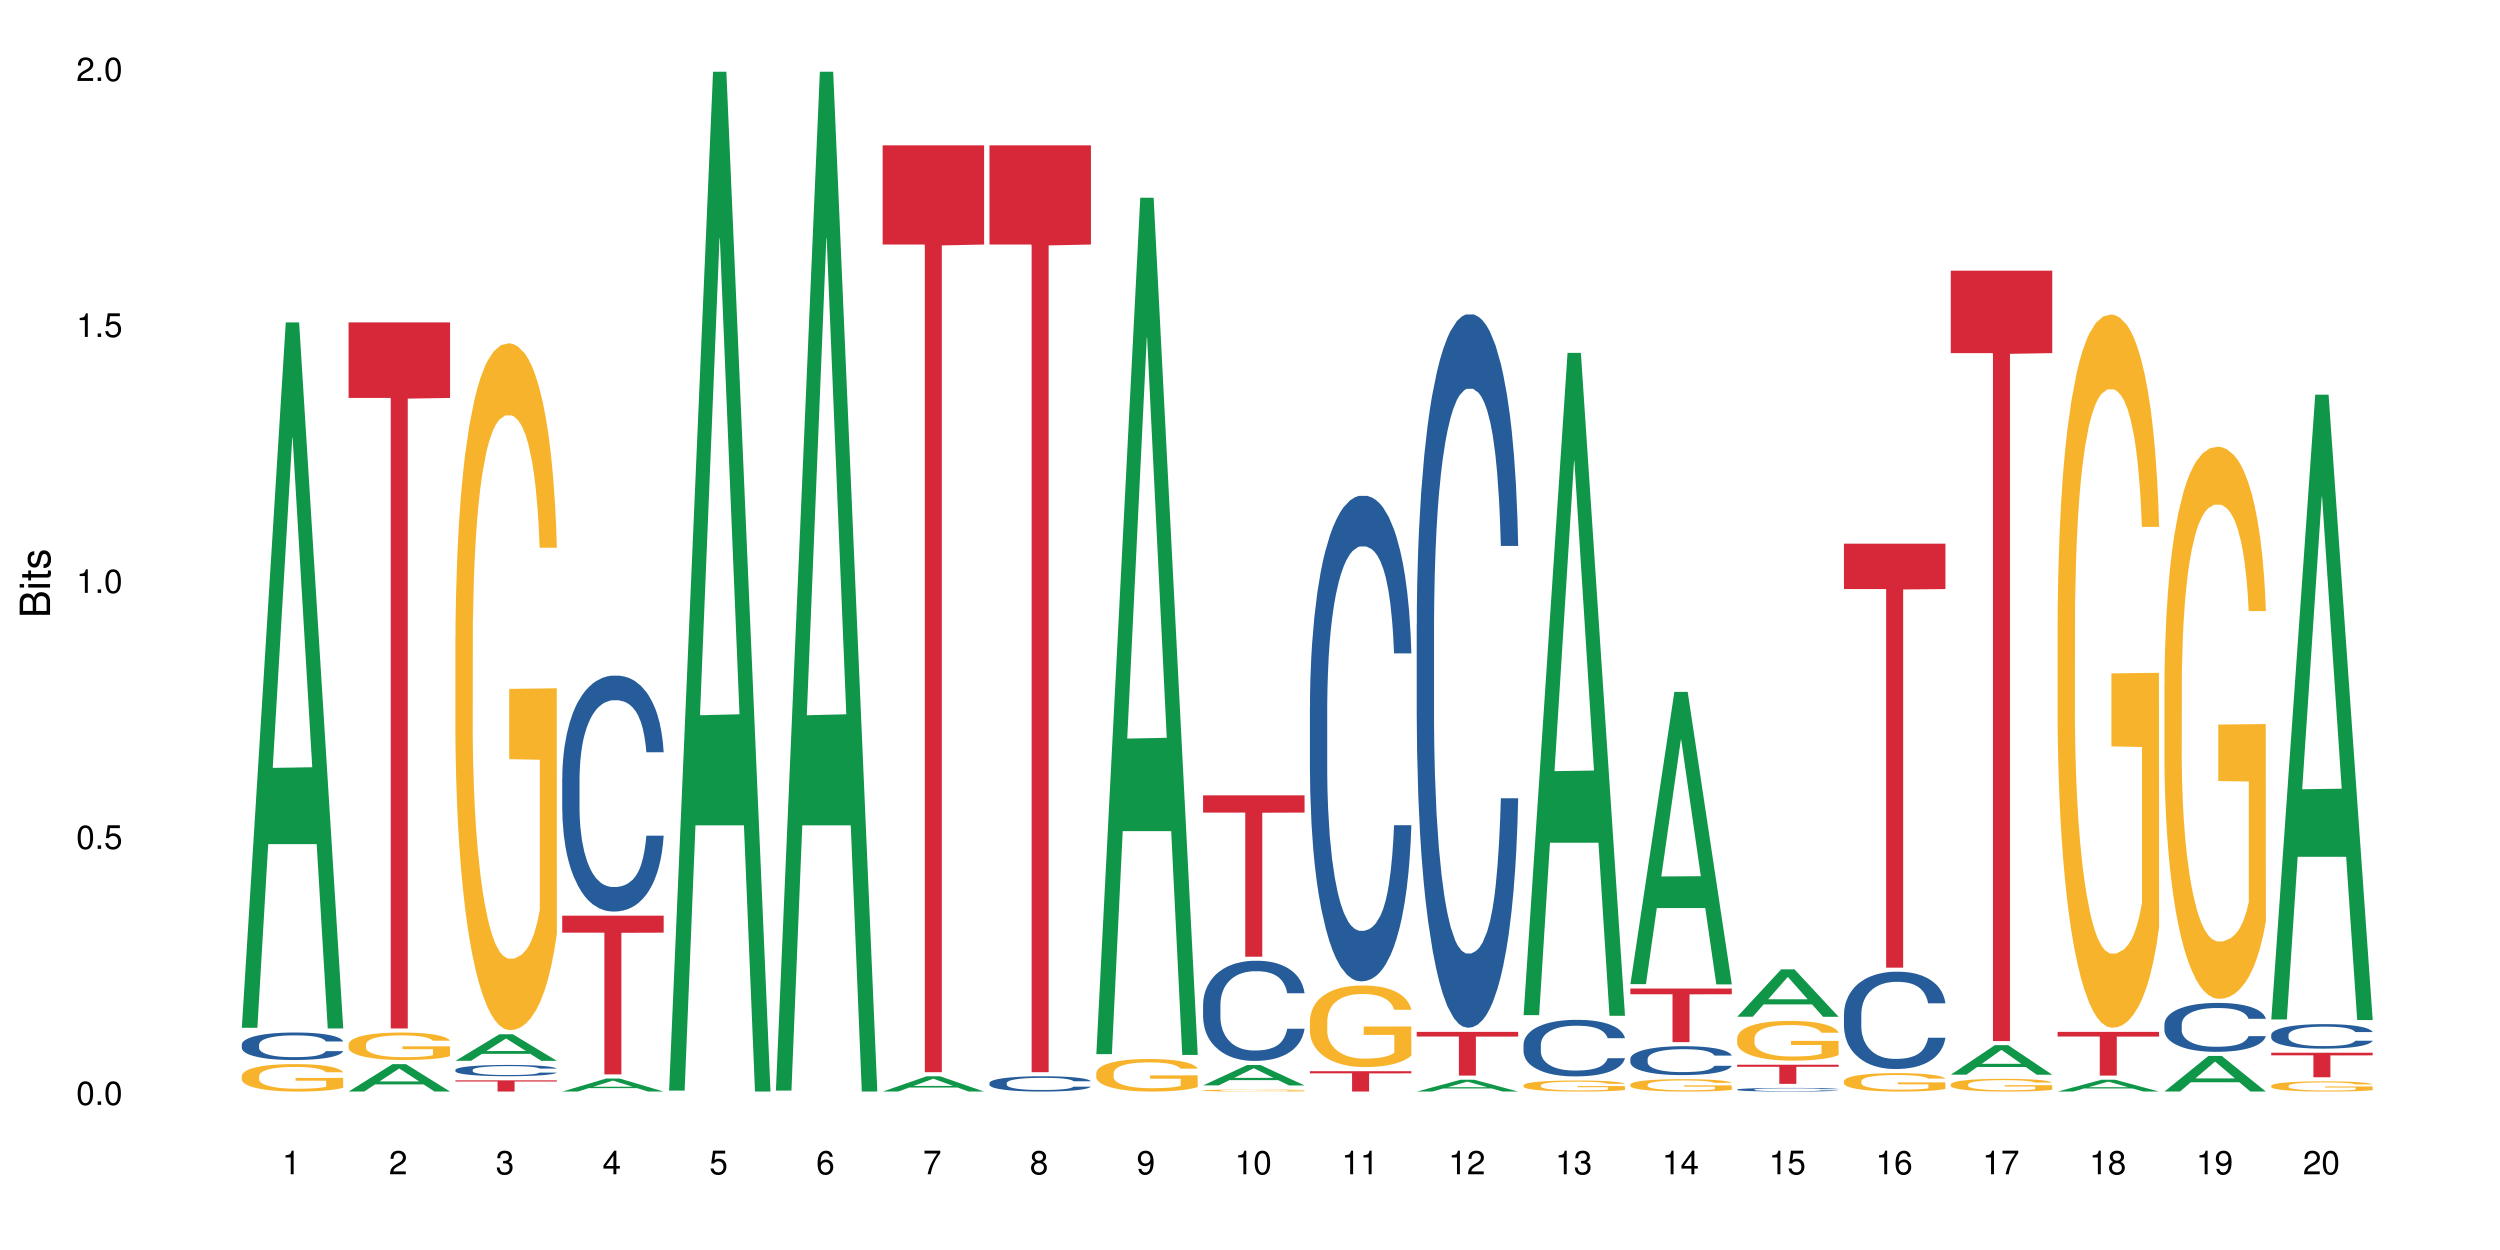 <?xml version="1.0" encoding="UTF-8"?>
<svg xmlns="http://www.w3.org/2000/svg" xmlns:xlink="http://www.w3.org/1999/xlink" width="720pt" height="360pt" viewBox="0 0 720 360" version="1.1">
<defs>
<g>
<symbol overflow="visible" id="glyph0-0">
<path style="stroke:none;" d=""/>
</symbol>
<symbol overflow="visible" id="glyph0-1">
<path style="stroke:none;" d="M 2.641 -6.797 C 2 -6.797 1.422 -6.531 1.078 -6.047 C 0.641 -5.453 0.406 -4.547 0.406 -3.297 C 0.406 -1 1.188 0.219 2.641 0.219 C 4.078 0.219 4.859 -1 4.859 -3.234 C 4.859 -4.562 4.656 -5.438 4.203 -6.047 C 3.844 -6.531 3.281 -6.797 2.641 -6.797 Z M 2.641 -6.047 C 3.547 -6.047 4 -5.125 4 -3.312 C 4 -1.375 3.562 -0.484 2.625 -0.484 C 1.734 -0.484 1.281 -1.422 1.281 -3.281 C 1.281 -5.141 1.734 -6.047 2.641 -6.047 Z M 2.641 -6.047 "/>
</symbol>
<symbol overflow="visible" id="glyph0-2">
<path style="stroke:none;" d="M 1.828 -1 L 0.828 -1 L 0.828 0 L 1.828 0 Z M 1.828 -1 "/>
</symbol>
<symbol overflow="visible" id="glyph0-3">
<path style="stroke:none;" d="M 4.562 -6.797 L 1.062 -6.797 L 0.547 -3.094 L 1.328 -3.094 C 1.719 -3.562 2.047 -3.734 2.578 -3.734 C 3.484 -3.734 4.062 -3.109 4.062 -2.094 C 4.062 -1.125 3.484 -0.531 2.578 -0.531 C 1.828 -0.531 1.375 -0.906 1.188 -1.672 L 0.328 -1.672 C 0.453 -1.109 0.547 -0.844 0.75 -0.594 C 1.125 -0.078 1.828 0.219 2.594 0.219 C 3.969 0.219 4.922 -0.781 4.922 -2.219 C 4.922 -3.562 4.031 -4.484 2.719 -4.484 C 2.25 -4.484 1.859 -4.359 1.469 -4.062 L 1.734 -5.969 L 4.562 -5.969 Z M 4.562 -6.797 "/>
</symbol>
<symbol overflow="visible" id="glyph0-4">
<path style="stroke:none;" d="M 2.484 -4.844 L 2.484 0 L 3.328 0 L 3.328 -6.797 L 2.766 -6.797 C 2.469 -5.75 2.281 -5.609 0.984 -5.453 L 0.984 -4.844 Z M 2.484 -4.844 "/>
</symbol>
<symbol overflow="visible" id="glyph0-5">
<path style="stroke:none;" d="M 4.859 -0.828 L 1.281 -0.828 C 1.359 -1.391 1.672 -1.75 2.5 -2.234 L 3.469 -2.75 C 4.406 -3.266 4.906 -3.969 4.906 -4.812 C 4.906 -5.375 4.672 -5.906 4.266 -6.266 C 3.859 -6.625 3.375 -6.797 2.719 -6.797 C 1.859 -6.797 1.219 -6.5 0.844 -5.922 C 0.609 -5.562 0.5 -5.125 0.484 -4.438 L 1.328 -4.438 C 1.359 -4.906 1.406 -5.188 1.531 -5.406 C 1.75 -5.812 2.188 -6.062 2.703 -6.062 C 3.469 -6.062 4.031 -5.516 4.031 -4.781 C 4.031 -4.25 3.719 -3.797 3.125 -3.438 L 2.234 -2.938 C 0.812 -2.141 0.406 -1.5 0.328 0 L 4.859 0 Z M 4.859 -0.828 "/>
</symbol>
<symbol overflow="visible" id="glyph0-6">
<path style="stroke:none;" d="M 2.125 -3.125 L 2.578 -3.125 C 3.516 -3.125 3.984 -2.703 3.984 -1.891 C 3.984 -1.031 3.469 -0.531 2.578 -0.531 C 1.656 -0.531 1.203 -0.984 1.156 -1.969 L 0.312 -1.969 C 0.344 -1.422 0.438 -1.078 0.609 -0.766 C 0.953 -0.109 1.625 0.219 2.547 0.219 C 3.953 0.219 4.859 -0.609 4.859 -1.906 C 4.859 -2.766 4.516 -3.25 3.703 -3.516 C 4.344 -3.766 4.656 -4.25 4.656 -4.938 C 4.656 -6.109 3.875 -6.797 2.578 -6.797 C 1.203 -6.797 0.484 -6.047 0.453 -4.609 L 1.297 -4.609 C 1.312 -5.016 1.344 -5.25 1.453 -5.453 C 1.641 -5.828 2.062 -6.062 2.594 -6.062 C 3.344 -6.062 3.797 -5.625 3.797 -4.906 C 3.797 -4.422 3.609 -4.141 3.25 -3.984 C 3.016 -3.891 2.719 -3.844 2.125 -3.844 Z M 2.125 -3.125 "/>
</symbol>
<symbol overflow="visible" id="glyph0-7">
<path style="stroke:none;" d="M 3.141 -1.625 L 3.141 0 L 3.984 0 L 3.984 -1.625 L 4.984 -1.625 L 4.984 -2.391 L 3.984 -2.391 L 3.984 -6.797 L 3.359 -6.797 L 0.266 -2.516 L 0.266 -1.625 Z M 3.141 -2.391 L 1 -2.391 L 3.141 -5.359 Z M 3.141 -2.391 "/>
</symbol>
<symbol overflow="visible" id="glyph0-8">
<path style="stroke:none;" d="M 4.781 -5.031 C 4.609 -6.141 3.891 -6.797 2.844 -6.797 C 2.094 -6.797 1.422 -6.438 1.031 -5.828 C 0.609 -5.172 0.406 -4.344 0.406 -3.094 C 0.406 -1.953 0.578 -1.234 0.984 -0.625 C 1.359 -0.078 1.953 0.219 2.703 0.219 C 3.984 0.219 4.922 -0.734 4.922 -2.078 C 4.922 -3.344 4.062 -4.234 2.844 -4.234 C 2.172 -4.234 1.641 -3.969 1.281 -3.469 C 1.281 -5.125 1.828 -6.047 2.797 -6.047 C 3.391 -6.047 3.797 -5.672 3.938 -5.031 Z M 2.734 -3.484 C 3.547 -3.484 4.062 -2.922 4.062 -2 C 4.062 -1.156 3.484 -0.531 2.703 -0.531 C 1.922 -0.531 1.328 -1.188 1.328 -2.047 C 1.328 -2.891 1.906 -3.484 2.734 -3.484 Z M 2.734 -3.484 "/>
</symbol>
<symbol overflow="visible" id="glyph0-9">
<path style="stroke:none;" d="M 4.984 -6.797 L 0.438 -6.797 L 0.438 -5.969 L 4.109 -5.969 C 2.5 -3.656 1.828 -2.234 1.328 0 L 2.219 0 C 2.594 -2.172 3.453 -4.047 4.984 -6.094 Z M 4.984 -6.797 "/>
</symbol>
<symbol overflow="visible" id="glyph0-10">
<path style="stroke:none;" d="M 3.75 -3.578 C 4.453 -4 4.688 -4.344 4.688 -4.984 C 4.688 -6.047 3.844 -6.797 2.641 -6.797 C 1.438 -6.797 0.594 -6.047 0.594 -4.984 C 0.594 -4.359 0.828 -4.016 1.516 -3.578 C 0.734 -3.203 0.359 -2.641 0.359 -1.891 C 0.359 -0.641 1.297 0.219 2.641 0.219 C 3.984 0.219 4.922 -0.641 4.922 -1.875 C 4.922 -2.641 4.531 -3.203 3.75 -3.578 Z M 2.641 -6.047 C 3.359 -6.047 3.812 -5.625 3.812 -4.969 C 3.812 -4.344 3.344 -3.922 2.641 -3.922 C 1.922 -3.922 1.453 -4.344 1.453 -4.984 C 1.453 -5.625 1.922 -6.047 2.641 -6.047 Z M 2.641 -3.203 C 3.484 -3.203 4.062 -2.672 4.062 -1.875 C 4.062 -1.062 3.484 -0.531 2.625 -0.531 C 1.797 -0.531 1.219 -1.078 1.219 -1.875 C 1.219 -2.672 1.797 -3.203 2.641 -3.203 Z M 2.641 -3.203 "/>
</symbol>
<symbol overflow="visible" id="glyph0-11">
<path style="stroke:none;" d="M 0.516 -1.547 C 0.672 -0.438 1.406 0.219 2.438 0.219 C 3.188 0.219 3.859 -0.141 4.266 -0.75 C 4.688 -1.406 4.891 -2.25 4.891 -3.484 C 4.891 -4.625 4.703 -5.359 4.312 -5.953 C 3.938 -6.5 3.344 -6.797 2.594 -6.797 C 1.297 -6.797 0.359 -5.844 0.359 -4.516 C 0.359 -3.25 1.234 -2.344 2.453 -2.344 C 3.094 -2.344 3.562 -2.578 4.016 -3.109 C 4 -1.453 3.469 -0.531 2.5 -0.531 C 1.906 -0.531 1.484 -0.906 1.359 -1.547 Z M 2.578 -6.062 C 3.375 -6.062 3.969 -5.406 3.969 -4.531 C 3.969 -3.688 3.375 -3.094 2.547 -3.094 C 1.734 -3.094 1.234 -3.672 1.234 -4.578 C 1.234 -5.438 1.797 -6.062 2.578 -6.062 Z M 2.578 -6.062 "/>
</symbol>
<symbol overflow="visible" id="glyph1-0">
<path style="stroke:none;" d=""/>
</symbol>
<symbol overflow="visible" id="glyph1-1">
<path style="stroke:none;" d="M 0 -0.953 L 0 -4.891 C 0 -5.719 -0.234 -6.344 -0.734 -6.797 C -1.188 -7.234 -1.812 -7.469 -2.5 -7.469 C -3.547 -7.469 -4.188 -7 -4.625 -5.875 C -4.984 -6.672 -5.641 -7.094 -6.531 -7.094 C -7.156 -7.094 -7.734 -6.859 -8.141 -6.391 C -8.562 -5.938 -8.75 -5.344 -8.75 -4.5 L -8.75 -0.953 Z M -4.984 -2.062 L -7.766 -2.062 L -7.766 -4.219 C -7.766 -4.844 -7.688 -5.203 -7.453 -5.5 C -7.219 -5.812 -6.859 -5.969 -6.375 -5.969 C -5.906 -5.969 -5.531 -5.812 -5.297 -5.5 C -5.062 -5.203 -4.984 -4.844 -4.984 -4.219 Z M -0.984 -2.062 L -4 -2.062 L -4 -4.781 C -4 -5.328 -3.859 -5.688 -3.578 -5.953 C -3.297 -6.219 -2.922 -6.359 -2.484 -6.359 C -2.062 -6.359 -1.688 -6.219 -1.406 -5.953 C -1.109 -5.688 -0.984 -5.328 -0.984 -4.781 Z M -0.984 -2.062 "/>
</symbol>
<symbol overflow="visible" id="glyph1-2">
<path style="stroke:none;" d="M -6.281 -1.797 L -6.281 -0.797 L 0 -0.797 L 0 -1.797 Z M -8.75 -1.797 L -8.75 -0.797 L -7.484 -0.797 L -7.484 -1.797 Z M -8.75 -1.797 "/>
</symbol>
<symbol overflow="visible" id="glyph1-3">
<path style="stroke:none;" d="M -6.281 -3.047 L -6.281 -2.016 L -8.016 -2.016 L -8.016 -1.016 L -6.281 -1.016 L -6.281 -0.172 L -5.469 -0.172 L -5.469 -1.016 L -0.719 -1.016 C -0.078 -1.016 0.281 -1.453 0.281 -2.234 C 0.281 -2.469 0.25 -2.719 0.188 -3.047 L -0.641 -3.047 C -0.609 -2.922 -0.594 -2.766 -0.594 -2.562 C -0.594 -2.141 -0.719 -2.016 -1.156 -2.016 L -5.469 -2.016 L -5.469 -3.047 Z M -6.281 -3.047 "/>
</symbol>
<symbol overflow="visible" id="glyph1-4">
<path style="stroke:none;" d="M -4.531 -5.25 C -5.766 -5.25 -6.469 -4.422 -6.469 -2.969 C -6.469 -1.516 -5.719 -0.562 -4.547 -0.562 C -3.562 -0.562 -3.094 -1.062 -2.734 -2.562 L -2.516 -3.484 C -2.344 -4.188 -2.094 -4.469 -1.625 -4.469 C -1.047 -4.469 -0.641 -3.875 -0.641 -3 C -0.641 -2.453 -0.797 -2 -1.062 -1.75 C -1.25 -1.594 -1.422 -1.531 -1.875 -1.469 L -1.875 -0.406 C -0.422 -0.453 0.281 -1.266 0.281 -2.922 C 0.281 -4.5 -0.5 -5.516 -1.719 -5.516 C -2.656 -5.516 -3.172 -4.984 -3.469 -3.734 L -3.703 -2.766 C -3.891 -1.953 -4.156 -1.609 -4.594 -1.609 C -5.172 -1.609 -5.547 -2.125 -5.547 -2.938 C -5.547 -3.75 -5.203 -4.172 -4.531 -4.203 Z M -4.531 -5.25 "/>
</symbol>
</g>
</defs>
<g id="surface30026">
<rect x="0" y="0" width="720" height="360" style="fill:rgb(100%,100%,100%);fill-opacity:1;stroke:none;"/>
<path style=" stroke:none;fill-rule:nonzero;fill:rgb(6.275%,58.824%,28.235%);fill-opacity:1;" d="M 69.629 296 L 69.66 295.809 L 82.305 92.844 L 86.145 92.844 L 98.855 296.191 L 94.391 296.191 L 91.203 243.109 L 77.246 243.109 L 74.125 296 L 69.629 296 L 78.59 221.152 L 89.926 220.961 L 84.273 126.066 L 84.211 125.875 L 84.148 126.445 L 78.559 220.961 L 78.59 221.152 Z M 69.629 296 "/>
<path style=" stroke:none;fill-rule:nonzero;fill:rgb(14.51%,36.078%,60%);fill-opacity:1;" d="M 69.629 300.812 L 69.664 300.805 L 69.664 300.633 L 69.773 300.355 L 70.02 300.008 L 70.27 299.77 L 70.914 299.344 L 71.805 298.934 L 72.73 298.613 L 73.406 298.426 L 74.012 298.281 L 75.402 298.012 L 76.293 297.875 L 77.258 297.754 L 78.434 297.629 L 79.289 297.559 L 81.211 297.441 L 82.637 297.391 L 83.742 297.371 L 86.129 297.371 L 87.555 297.398 L 88.59 297.434 L 89.73 297.492 L 90.691 297.559 L 92.367 297.719 L 93.863 297.918 L 94.543 298.035 L 95.609 298.258 L 96.43 298.477 L 97 298.664 L 97.641 298.934 L 98.211 299.258 L 98.641 299.625 L 98.855 299.938 L 93.863 299.938 L 93.613 299.648 L 93.328 299.422 L 92.793 299.129 L 92.262 298.918 L 91.512 298.707 L 90.836 298.57 L 89.906 298.434 L 89.09 298.348 L 88.234 298.281 L 87.414 298.238 L 85.844 298.195 L 84.027 298.195 L 83.352 298.207 L 81.961 298.266 L 81.211 298.316 L 80.145 298.418 L 79.395 298.512 L 78.504 298.656 L 77.898 298.781 L 77.148 298.969 L 76.613 299.133 L 76.008 299.371 L 75.652 299.555 L 75.332 299.758 L 75.047 299.996 L 74.832 300.246 L 74.691 300.516 L 74.617 300.777 L 74.617 301.898 L 74.691 302.156 L 74.867 302.461 L 75.332 302.902 L 76.008 303.285 L 76.793 303.59 L 77.543 303.805 L 77.969 303.906 L 78.539 304.023 L 79.43 304.168 L 80.715 304.312 L 81.461 304.371 L 82.602 304.426 L 83.777 304.457 L 85.348 304.457 L 86.734 304.426 L 87.664 304.391 L 88.625 304.332 L 89.945 304.211 L 90.762 304.094 L 91.477 303.957 L 92.012 303.82 L 92.367 303.703 L 92.902 303.48 L 93.328 303.234 L 93.648 302.98 L 93.863 302.734 L 98.855 302.734 L 98.641 303.023 L 98.32 303.305 L 98 303.516 L 97.5 303.77 L 96.93 303.992 L 96.109 304.246 L 95.434 304.414 L 94.543 304.594 L 93.723 304.73 L 92.832 304.855 L 91.512 305 L 90.656 305.07 L 89.73 305.137 L 88.625 305.195 L 87.234 305.246 L 85.738 305.273 L 84.348 305.281 L 82.852 305.266 L 81.746 305.238 L 80.285 305.172 L 78.469 305.043 L 77.148 304.906 L 76.117 304.766 L 75.227 304.621 L 74.227 304.426 L 72.945 304.109 L 72.16 303.863 L 71.625 303.66 L 71.02 303.379 L 70.59 303.125 L 70.094 302.723 L 69.734 302.207 L 69.629 301.809 Z M 69.629 300.812 "/>
<path style=" stroke:none;fill-rule:nonzero;fill:rgb(96.863%,70.196%,16.863%);fill-opacity:1;" d="M 69.629 309.848 L 69.664 309.84 L 69.664 309.695 L 69.809 309.371 L 70.164 308.922 L 70.629 308.555 L 71.125 308.266 L 71.445 308.113 L 71.98 307.898 L 72.445 307.738 L 73.621 307.414 L 75.117 307.109 L 75.938 306.98 L 76.863 306.855 L 78.184 306.719 L 78.789 306.668 L 80.641 306.555 L 82.746 306.48 L 85.062 306.461 L 86.129 306.469 L 87.59 306.496 L 89.586 306.574 L 90.727 306.648 L 91.617 306.719 L 92.547 306.812 L 93.688 306.957 L 94.754 307.133 L 95.609 307.305 L 96.465 307.523 L 97.18 307.754 L 97.785 308.008 L 98.32 308.309 L 98.641 308.562 L 98.855 308.816 L 93.898 308.816 L 93.613 308.562 L 93.293 308.367 L 92.758 308.129 L 92.227 307.957 L 91.691 307.816 L 90.691 307.629 L 89.836 307.516 L 88.77 307.414 L 87.734 307.348 L 86.559 307.305 L 85.844 307.289 L 83.957 307.289 L 82.246 307.34 L 81.246 307.398 L 80.535 307.457 L 79.535 307.566 L 78.93 307.652 L 78.574 307.711 L 77.504 307.934 L 76.793 308.137 L 76.402 308.273 L 75.902 308.488 L 75.547 308.684 L 75.152 308.973 L 74.941 309.191 L 74.656 309.684 L 74.617 310.984 L 74.727 311.258 L 74.941 311.555 L 75.227 311.812 L 75.652 312.086 L 76.078 312.297 L 76.828 312.578 L 77.469 312.766 L 77.969 312.891 L 78.93 313.086 L 79.324 313.148 L 80.25 313.281 L 81.211 313.383 L 82.387 313.469 L 83.277 313.512 L 84.703 313.547 L 86.523 313.547 L 88.66 313.504 L 90.016 313.445 L 90.941 313.387 L 91.547 313.336 L 92.297 313.258 L 92.832 313.188 L 93.328 313.105 L 93.934 312.984 L 93.934 311.258 L 85.133 311.25 L 85.133 310.441 L 98.816 310.434 L 98.855 313.258 L 98.105 313.453 L 97.18 313.641 L 96.289 313.785 L 95.359 313.91 L 94.043 314.047 L 92.973 314.133 L 91.332 314.234 L 89.836 314.297 L 88.27 314.34 L 86.879 314.363 L 85.238 314.371 L 83.777 314.355 L 82.211 314.312 L 80.961 314.254 L 79.82 314.184 L 78.684 314.09 L 77.258 313.938 L 76.328 313.812 L 75.367 313.664 L 74.406 313.48 L 73.551 313.285 L 72.98 313.137 L 72.41 312.961 L 71.805 312.746 L 71.234 312.5 L 70.805 312.277 L 70.414 312.023 L 70.129 311.785 L 69.844 311.461 L 69.699 311.199 L 69.629 310.977 Z M 69.629 309.848 "/>
<path style=" stroke:none;fill-rule:nonzero;fill:rgb(6.275%,58.824%,28.235%);fill-opacity:1;" d="M 100.391 314.363 L 100.422 314.355 L 113.066 306.461 L 116.91 306.461 L 129.617 314.371 L 125.152 314.371 L 121.965 312.305 L 108.012 312.305 L 104.887 314.363 L 100.391 314.363 L 109.352 311.453 L 120.688 311.445 L 115.035 307.754 L 114.973 307.746 L 114.91 307.766 L 109.32 311.445 L 109.352 311.453 Z M 100.391 314.363 "/>
<path style=" stroke:none;fill-rule:nonzero;fill:rgb(96.863%,70.196%,16.863%);fill-opacity:1;" d="M 100.391 300.758 L 100.426 300.75 L 100.426 300.605 L 100.57 300.281 L 100.926 299.832 L 101.391 299.465 L 101.887 299.176 L 102.211 299.023 L 102.742 298.809 L 103.207 298.648 L 104.383 298.324 L 105.879 298.02 L 106.699 297.891 L 107.625 297.766 L 108.945 297.629 L 109.551 297.578 L 111.402 297.465 L 113.508 297.391 L 115.824 297.371 L 116.895 297.379 L 118.355 297.406 L 120.348 297.484 L 121.488 297.559 L 122.383 297.629 L 123.309 297.723 L 124.449 297.867 L 125.516 298.043 L 126.371 298.215 L 127.227 298.434 L 127.941 298.664 L 128.547 298.914 L 129.082 299.219 L 129.402 299.473 L 129.617 299.727 L 124.66 299.727 L 124.375 299.473 L 124.055 299.277 L 123.523 299.039 L 122.988 298.867 L 122.453 298.727 L 121.453 298.539 L 120.598 298.426 L 119.531 298.324 L 118.496 298.258 L 117.32 298.215 L 116.609 298.199 L 114.719 298.199 L 113.008 298.25 L 112.012 298.309 L 111.297 298.367 L 110.301 298.477 L 109.695 298.562 L 109.336 298.621 L 108.27 298.844 L 107.555 299.047 L 107.164 299.184 L 106.664 299.398 L 106.309 299.594 L 105.914 299.883 L 105.703 300.102 L 105.418 300.594 L 105.383 301.891 L 105.488 302.168 L 105.703 302.465 L 105.988 302.723 L 106.414 302.996 L 106.844 303.207 L 107.59 303.488 L 108.23 303.676 L 108.73 303.801 L 109.695 303.996 L 110.086 304.059 L 111.012 304.191 L 111.973 304.289 L 113.152 304.379 L 114.043 304.422 L 115.469 304.457 L 117.285 304.457 L 119.422 304.414 L 120.777 304.355 L 121.703 304.297 L 122.309 304.246 L 123.059 304.168 L 123.594 304.098 L 124.09 304.016 L 124.699 303.895 L 124.699 302.168 L 115.895 302.16 L 115.895 301.352 L 129.582 301.344 L 129.617 304.168 L 128.867 304.363 L 127.941 304.551 L 127.051 304.695 L 126.125 304.816 L 124.805 304.957 L 123.734 305.043 L 122.098 305.145 L 120.598 305.207 L 119.031 305.25 L 117.641 305.273 L 116 305.281 L 114.539 305.266 L 112.973 305.223 L 111.727 305.164 L 110.586 305.094 L 109.445 305 L 108.02 304.848 L 107.094 304.723 L 106.129 304.574 L 105.168 304.391 L 104.312 304.195 L 103.742 304.047 L 103.172 303.871 L 102.566 303.656 L 101.996 303.41 L 101.566 303.184 L 101.176 302.934 L 100.891 302.695 L 100.605 302.371 L 100.465 302.109 L 100.391 301.887 Z M 100.391 300.758 "/>
<path style=" stroke:none;fill-rule:nonzero;fill:rgb(83.922%,15.686%,22.353%);fill-opacity:1;" d="M 100.391 92.844 L 129.617 92.844 L 129.617 114.609 L 117.438 114.801 L 117.438 296.191 L 112.535 296.191 L 112.535 114.992 L 112.465 114.609 L 100.391 114.609 Z M 100.391 92.844 "/>
<path style=" stroke:none;fill-rule:nonzero;fill:rgb(6.275%,58.824%,28.235%);fill-opacity:1;" d="M 131.152 305.52 L 131.184 305.512 L 143.832 297.859 L 147.672 297.859 L 160.379 305.527 L 155.914 305.527 L 152.73 303.523 L 138.773 303.523 L 135.648 305.52 L 131.152 305.52 L 140.113 302.699 L 151.449 302.691 L 145.797 299.113 L 145.734 299.105 L 145.672 299.129 L 140.082 302.691 L 140.113 302.699 Z M 131.152 305.52 "/>
<path style=" stroke:none;fill-rule:nonzero;fill:rgb(14.51%,36.078%,60%);fill-opacity:1;" d="M 131.152 308.117 L 131.191 308.113 L 131.191 308.043 L 131.297 307.93 L 131.547 307.789 L 131.797 307.691 L 132.438 307.516 L 133.328 307.348 L 134.254 307.215 L 134.934 307.137 L 135.539 307.078 L 136.926 306.969 L 137.82 306.914 L 138.781 306.863 L 139.957 306.812 L 140.812 306.781 L 142.738 306.734 L 144.164 306.715 L 145.266 306.707 L 147.656 306.707 L 149.082 306.719 L 150.113 306.73 L 151.254 306.758 L 152.215 306.781 L 153.891 306.848 L 155.387 306.93 L 156.066 306.977 L 157.137 307.07 L 157.953 307.16 L 158.523 307.234 L 159.168 307.348 L 159.738 307.48 L 160.164 307.629 L 160.379 307.758 L 155.387 307.758 L 155.141 307.641 L 154.855 307.547 L 154.32 307.426 L 153.785 307.34 L 153.035 307.254 L 152.359 307.199 L 151.434 307.141 L 150.613 307.105 L 149.758 307.078 L 148.938 307.062 L 147.371 307.043 L 145.551 307.043 L 144.875 307.051 L 143.484 307.074 L 142.738 307.094 L 141.668 307.137 L 140.918 307.176 L 140.027 307.234 L 139.422 307.285 L 138.672 307.359 L 138.141 307.43 L 137.535 307.527 L 137.176 307.602 L 136.855 307.684 L 136.57 307.781 L 136.355 307.887 L 136.215 307.996 L 136.145 308.102 L 136.145 308.562 L 136.215 308.668 L 136.395 308.793 L 136.855 308.973 L 137.535 309.129 L 138.316 309.254 L 139.066 309.344 L 139.492 309.387 L 140.062 309.434 L 140.953 309.492 L 142.238 309.551 L 142.984 309.574 L 144.125 309.598 L 145.301 309.609 L 146.871 309.609 L 148.262 309.598 L 149.188 309.582 L 150.148 309.559 L 151.469 309.508 L 152.289 309.461 L 153 309.406 L 153.535 309.352 L 153.891 309.301 L 154.426 309.211 L 154.855 309.109 L 155.176 309.004 L 155.387 308.906 L 160.379 308.906 L 160.164 309.023 L 159.844 309.141 L 159.523 309.227 L 159.023 309.328 L 158.453 309.422 L 157.633 309.523 L 156.957 309.594 L 156.066 309.668 L 155.246 309.723 L 154.355 309.773 L 153.035 309.832 L 152.18 309.863 L 151.254 309.891 L 150.148 309.914 L 148.758 309.934 L 147.262 309.945 L 145.871 309.949 L 144.375 309.941 L 143.27 309.93 L 141.809 309.902 L 139.992 309.852 L 138.672 309.793 L 137.641 309.738 L 136.75 309.68 L 135.75 309.598 L 134.469 309.469 L 133.684 309.367 L 133.148 309.285 L 132.543 309.168 L 132.117 309.066 L 131.617 308.898 L 131.262 308.688 L 131.152 308.527 Z M 131.152 308.117 "/>
<path style=" stroke:none;fill-rule:nonzero;fill:rgb(96.863%,70.196%,16.863%);fill-opacity:1;" d="M 131.152 183.59 L 131.191 183.41 L 131.191 179.797 L 131.332 171.664 L 131.688 160.465 L 132.152 151.25 L 132.652 144.023 L 132.973 140.23 L 133.508 134.812 L 133.969 130.836 L 135.145 122.707 L 136.641 115.121 L 137.461 111.867 L 138.391 108.797 L 139.707 105.363 L 140.312 104.098 L 142.168 101.211 L 144.27 99.402 L 146.586 98.859 L 147.656 99.043 L 149.117 99.766 L 151.113 101.75 L 152.254 103.559 L 153.145 105.363 L 154.07 107.711 L 155.211 111.324 L 156.281 115.66 L 157.137 119.996 L 157.992 125.418 L 158.703 131.199 L 159.309 137.52 L 159.844 145.109 L 160.164 151.434 L 160.379 157.754 L 155.426 157.754 L 155.141 151.434 L 154.82 146.555 L 154.285 140.594 L 153.75 136.258 L 153.215 132.824 L 152.215 128.129 L 151.363 125.238 L 150.293 122.707 L 149.258 121.082 L 148.082 119.996 L 147.371 119.637 L 145.48 119.637 L 143.77 120.902 L 142.773 122.348 L 142.059 123.793 L 141.062 126.5 L 140.457 128.668 L 140.098 130.113 L 139.031 135.715 L 138.316 140.773 L 137.926 144.207 L 137.426 149.625 L 137.07 154.504 L 136.68 161.73 L 136.465 167.148 L 136.18 179.434 L 136.145 211.953 L 136.25 218.816 L 136.465 226.227 L 136.75 232.727 L 137.176 239.594 L 137.605 244.832 L 138.352 251.879 L 138.996 256.574 L 139.492 259.648 L 140.457 264.523 L 140.848 266.148 L 141.773 269.402 L 142.738 271.93 L 143.914 274.098 L 144.805 275.184 L 146.23 276.086 L 148.047 276.086 L 150.184 275.004 L 151.539 273.559 L 152.465 272.113 L 153.07 270.848 L 153.82 268.859 L 154.355 267.055 L 154.855 265.066 L 155.461 261.996 L 155.461 218.816 L 146.656 218.637 L 146.656 198.402 L 160.344 198.223 L 160.379 268.859 L 159.629 273.738 L 158.703 278.434 L 157.812 282.047 L 156.887 285.121 L 155.566 288.551 L 154.496 290.719 L 152.859 293.25 L 151.363 294.875 L 149.793 295.961 L 148.402 296.5 L 146.766 296.684 L 145.301 296.32 L 143.734 295.238 L 142.488 293.793 L 141.348 291.984 L 140.207 289.637 L 138.781 285.844 L 137.855 282.77 L 136.891 278.977 L 135.93 274.461 L 135.074 269.582 L 134.504 265.789 L 133.934 261.453 L 133.328 256.035 L 132.758 249.891 L 132.328 244.289 L 131.938 237.969 L 131.652 232.008 L 131.367 223.875 L 131.227 217.371 L 131.152 211.773 Z M 131.152 183.59 "/>
<path style=" stroke:none;fill-rule:nonzero;fill:rgb(83.922%,15.686%,22.353%);fill-opacity:1;" d="M 131.152 311.129 L 160.379 311.129 L 160.379 311.477 L 148.199 311.477 L 148.199 314.371 L 143.297 314.371 L 143.297 311.48 L 143.227 311.477 L 131.152 311.477 Z M 131.152 311.129 "/>
<path style=" stroke:none;fill-rule:nonzero;fill:rgb(6.275%,58.824%,28.235%);fill-opacity:1;" d="M 161.918 314.367 L 161.949 314.363 L 174.594 310.613 L 178.434 310.613 L 191.141 314.371 L 186.676 314.371 L 183.492 313.391 L 169.535 313.391 L 166.414 314.367 L 161.918 314.367 L 170.879 312.984 L 182.211 312.98 L 176.559 311.227 L 176.496 311.223 L 176.434 311.234 L 170.848 312.98 L 170.879 312.984 Z M 161.918 314.367 "/>
<path style=" stroke:none;fill-rule:nonzero;fill:rgb(14.51%,36.078%,60%);fill-opacity:1;" d="M 161.918 224.156 L 161.953 224.094 L 161.953 222.605 L 162.059 220.246 L 162.309 217.266 L 162.559 215.215 L 163.199 211.551 L 164.09 208.012 L 165.016 205.281 L 165.695 203.664 L 166.301 202.422 L 167.691 200.125 L 168.582 198.945 L 169.543 197.891 L 170.719 196.836 L 171.574 196.215 L 173.5 195.219 L 174.926 194.785 L 176.031 194.598 L 178.418 194.598 L 179.844 194.848 L 180.875 195.156 L 182.016 195.656 L 182.98 196.215 L 184.652 197.578 L 186.152 199.32 L 186.828 200.312 L 187.898 202.238 L 188.719 204.102 L 189.289 205.715 L 189.93 208.012 L 190.5 210.805 L 190.926 213.973 L 191.141 216.645 L 186.152 216.645 L 185.902 214.16 L 185.617 212.234 L 185.082 209.688 L 184.547 207.887 L 183.797 206.086 L 183.121 204.906 L 182.195 203.727 L 181.375 202.98 L 180.52 202.422 L 179.699 202.051 L 178.133 201.68 L 176.316 201.68 L 175.637 201.801 L 174.246 202.301 L 173.5 202.734 L 172.43 203.602 L 171.68 204.41 L 170.789 205.652 L 170.184 206.707 L 169.438 208.324 L 168.902 209.75 L 168.297 211.801 L 167.938 213.352 L 167.617 215.09 L 167.332 217.141 L 167.121 219.312 L 166.977 221.613 L 166.906 223.848 L 166.906 233.473 L 166.977 235.707 L 167.156 238.316 L 167.617 242.105 L 168.297 245.395 L 169.078 248.004 L 169.828 249.867 L 170.254 250.734 L 170.824 251.73 L 171.719 252.973 L 173 254.215 L 173.75 254.711 L 174.891 255.207 L 176.066 255.457 L 177.633 255.457 L 179.023 255.207 L 179.949 254.895 L 180.91 254.398 L 182.23 253.344 L 183.051 252.352 L 183.762 251.172 L 184.297 249.992 L 184.652 248.996 L 185.188 247.07 L 185.617 244.961 L 185.938 242.789 L 186.152 240.676 L 191.141 240.676 L 190.926 243.16 L 190.605 245.582 L 190.285 247.383 L 189.785 249.555 L 189.215 251.48 L 188.395 253.656 L 187.719 255.082 L 186.828 256.637 L 186.008 257.816 L 185.117 258.871 L 183.797 260.113 L 182.945 260.734 L 182.016 261.293 L 180.91 261.789 L 179.523 262.223 L 178.023 262.473 L 176.637 262.535 L 175.137 262.41 L 174.035 262.16 L 172.574 261.602 L 170.754 260.484 L 169.438 259.305 L 168.402 258.125 L 167.512 256.883 L 166.516 255.207 L 165.23 252.473 L 164.445 250.363 L 163.91 248.625 L 163.305 246.203 L 162.879 244.027 L 162.379 240.551 L 162.023 236.145 L 161.918 232.727 Z M 161.918 224.156 "/>
<path style=" stroke:none;fill-rule:nonzero;fill:rgb(83.922%,15.686%,22.353%);fill-opacity:1;" d="M 161.918 263.715 L 191.141 263.715 L 191.141 268.609 L 178.961 268.652 L 178.961 309.434 L 174.059 309.434 L 174.059 268.695 L 173.988 268.609 L 161.918 268.609 Z M 161.918 263.715 "/>
<path style=" stroke:none;fill-rule:nonzero;fill:rgb(6.275%,58.824%,28.235%);fill-opacity:1;" d="M 192.68 314.094 L 192.711 313.82 L 205.355 20.664 L 209.195 20.664 L 221.902 314.371 L 217.438 314.371 L 214.254 237.703 L 200.297 237.703 L 197.176 314.094 L 192.68 314.094 L 201.641 205.988 L 212.973 205.711 L 207.32 68.648 L 207.258 68.375 L 207.195 69.199 L 201.609 205.711 L 201.641 205.988 Z M 192.68 314.094 "/>
<path style=" stroke:none;fill-rule:nonzero;fill:rgb(6.275%,58.824%,28.235%);fill-opacity:1;" d="M 223.441 314.094 L 223.473 313.82 L 236.117 20.664 L 239.957 20.664 L 252.664 314.371 L 248.199 314.371 L 245.016 237.703 L 231.059 237.703 L 227.938 314.094 L 223.441 314.094 L 232.402 205.988 L 243.734 205.711 L 238.086 68.648 L 238.023 68.375 L 237.961 69.199 L 232.371 205.711 L 232.402 205.988 Z M 223.441 314.094 "/>
<path style=" stroke:none;fill-rule:nonzero;fill:rgb(6.275%,58.824%,28.235%);fill-opacity:1;" d="M 254.203 314.367 L 254.234 314.363 L 266.879 309.965 L 270.719 309.965 L 283.426 314.371 L 278.961 314.371 L 275.777 313.219 L 261.82 313.219 L 258.699 314.367 L 254.203 314.367 L 263.164 312.746 L 274.496 312.742 L 268.848 310.684 L 268.785 310.68 L 268.723 310.691 L 263.133 312.742 L 263.164 312.746 Z M 254.203 314.367 "/>
<path style=" stroke:none;fill-rule:nonzero;fill:rgb(83.922%,15.686%,22.353%);fill-opacity:1;" d="M 254.203 41.855 L 283.426 41.855 L 283.426 70.426 L 271.246 70.68 L 271.246 308.785 L 266.348 308.785 L 266.348 70.93 L 266.277 70.426 L 254.203 70.426 Z M 254.203 41.855 "/>
<path style=" stroke:none;fill-rule:nonzero;fill:rgb(14.51%,36.078%,60%);fill-opacity:1;" d="M 284.965 311.883 L 285 311.879 L 285 311.781 L 285.109 311.629 L 285.355 311.434 L 285.605 311.301 L 286.25 311.062 L 287.141 310.836 L 288.066 310.656 L 288.742 310.551 L 289.348 310.473 L 290.738 310.324 L 291.629 310.246 L 292.594 310.18 L 293.77 310.109 L 294.625 310.07 L 296.547 310.004 L 297.973 309.977 L 299.078 309.965 L 301.465 309.965 L 302.891 309.98 L 303.926 310 L 305.066 310.031 L 306.027 310.07 L 307.703 310.156 L 309.199 310.27 L 309.879 310.336 L 310.945 310.461 L 311.766 310.582 L 312.336 310.684 L 312.977 310.836 L 313.547 311.016 L 313.977 311.223 L 314.191 311.395 L 309.199 311.395 L 308.949 311.234 L 308.664 311.109 L 308.133 310.941 L 307.598 310.828 L 306.848 310.711 L 306.172 310.633 L 305.242 310.555 L 304.426 310.508 L 303.57 310.473 L 302.75 310.449 L 301.18 310.422 L 299.363 310.422 L 298.688 310.434 L 297.297 310.465 L 296.547 310.492 L 295.48 310.547 L 294.73 310.602 L 293.84 310.68 L 293.234 310.75 L 292.484 310.855 L 291.949 310.949 L 291.344 311.082 L 290.988 311.18 L 290.668 311.293 L 290.383 311.426 L 290.168 311.566 L 290.027 311.715 L 289.953 311.863 L 289.953 312.484 L 290.027 312.629 L 290.203 312.801 L 290.668 313.047 L 291.344 313.258 L 292.129 313.43 L 292.879 313.551 L 293.305 313.605 L 293.875 313.668 L 294.766 313.75 L 296.051 313.832 L 296.797 313.863 L 297.938 313.895 L 299.113 313.91 L 300.684 313.91 L 302.07 313.895 L 303 313.875 L 303.961 313.844 L 305.281 313.773 L 306.098 313.711 L 306.812 313.633 L 307.348 313.559 L 307.703 313.492 L 308.238 313.367 L 308.664 313.23 L 308.984 313.09 L 309.199 312.953 L 314.191 312.953 L 313.977 313.113 L 313.656 313.27 L 313.336 313.387 L 312.836 313.527 L 312.266 313.652 L 311.445 313.793 L 310.77 313.887 L 309.879 313.988 L 309.059 314.066 L 308.168 314.133 L 306.848 314.215 L 305.992 314.254 L 305.066 314.289 L 303.961 314.324 L 302.57 314.352 L 301.074 314.367 L 299.684 314.371 L 298.188 314.363 L 297.082 314.348 L 295.621 314.309 L 293.805 314.238 L 292.484 314.16 L 291.453 314.086 L 290.562 314.004 L 289.562 313.895 L 288.281 313.719 L 287.496 313.582 L 286.961 313.469 L 286.355 313.312 L 285.926 313.172 L 285.43 312.945 L 285.074 312.66 L 284.965 312.438 Z M 284.965 311.883 "/>
<path style=" stroke:none;fill-rule:nonzero;fill:rgb(83.922%,15.686%,22.353%);fill-opacity:1;" d="M 284.965 41.855 L 314.191 41.855 L 314.191 70.426 L 302.012 70.68 L 302.012 308.785 L 297.109 308.785 L 297.109 70.93 L 297.039 70.426 L 284.965 70.426 Z M 284.965 41.855 "/>
<path style=" stroke:none;fill-rule:nonzero;fill:rgb(6.275%,58.824%,28.235%);fill-opacity:1;" d="M 315.727 303.582 L 315.758 303.352 L 328.402 56.938 L 332.246 56.938 L 344.953 303.816 L 340.488 303.816 L 337.301 239.371 L 323.348 239.371 L 320.223 303.582 L 315.727 303.582 L 324.688 212.715 L 336.023 212.48 L 330.371 97.273 L 330.309 97.039 L 330.246 97.734 L 324.656 212.48 L 324.688 212.715 Z M 315.727 303.582 "/>
<path style=" stroke:none;fill-rule:nonzero;fill:rgb(96.863%,70.196%,16.863%);fill-opacity:1;" d="M 315.727 309.012 L 315.762 309 L 315.762 308.832 L 315.906 308.445 L 316.262 307.914 L 316.727 307.477 L 317.223 307.137 L 317.547 306.957 L 318.078 306.699 L 318.543 306.512 L 319.719 306.125 L 321.215 305.766 L 322.035 305.609 L 322.961 305.465 L 324.281 305.305 L 324.887 305.242 L 326.738 305.105 L 328.844 305.02 L 331.16 304.996 L 332.23 305.004 L 333.691 305.039 L 335.688 305.133 L 336.824 305.219 L 337.719 305.305 L 338.645 305.414 L 339.785 305.586 L 340.852 305.789 L 341.707 305.996 L 342.562 306.254 L 343.277 306.527 L 343.883 306.828 L 344.418 307.188 L 344.738 307.484 L 344.953 307.785 L 339.996 307.785 L 339.711 307.484 L 339.391 307.254 L 338.859 306.973 L 338.324 306.766 L 337.789 306.605 L 336.789 306.383 L 335.934 306.246 L 334.867 306.125 L 333.832 306.047 L 332.656 305.996 L 331.945 305.98 L 330.055 305.98 L 328.344 306.039 L 327.348 306.109 L 326.633 306.176 L 325.637 306.305 L 325.031 306.406 L 324.672 306.477 L 323.605 306.742 L 322.891 306.98 L 322.5 307.145 L 322 307.402 L 321.645 307.633 L 321.25 307.973 L 321.039 308.23 L 320.754 308.812 L 320.719 310.355 L 320.824 310.68 L 321.039 311.031 L 321.324 311.34 L 321.75 311.664 L 322.18 311.914 L 322.926 312.246 L 323.566 312.469 L 324.066 312.617 L 325.031 312.848 L 325.422 312.922 L 326.348 313.078 L 327.309 313.199 L 328.488 313.301 L 329.379 313.352 L 330.805 313.395 L 332.621 313.395 L 334.758 313.344 L 336.113 313.273 L 337.039 313.207 L 337.645 313.145 L 338.395 313.051 L 338.93 312.965 L 339.43 312.871 L 340.035 312.727 L 340.035 310.68 L 331.23 310.672 L 331.23 309.711 L 344.918 309.703 L 344.953 313.051 L 344.203 313.281 L 343.277 313.504 L 342.387 313.676 L 341.461 313.824 L 340.141 313.984 L 339.07 314.09 L 337.434 314.207 L 335.934 314.285 L 334.367 314.336 L 332.977 314.363 L 331.336 314.371 L 329.875 314.355 L 328.309 314.301 L 327.062 314.234 L 325.922 314.148 L 324.781 314.035 L 323.355 313.855 L 322.43 313.711 L 321.465 313.531 L 320.504 313.316 L 319.648 313.086 L 319.078 312.906 L 318.508 312.699 L 317.902 312.445 L 317.332 312.152 L 316.902 311.887 L 316.512 311.586 L 316.227 311.305 L 315.941 310.918 L 315.801 310.613 L 315.727 310.348 Z M 315.727 309.012 "/>
<path style=" stroke:none;fill-rule:nonzero;fill:rgb(6.275%,58.824%,28.235%);fill-opacity:1;" d="M 346.488 312.602 L 346.52 312.594 L 359.168 306.723 L 363.008 306.723 L 375.715 312.605 L 371.25 312.605 L 368.066 311.07 L 354.109 311.07 L 350.984 312.602 L 346.488 312.602 L 355.449 310.434 L 366.785 310.43 L 361.133 307.684 L 361.07 307.68 L 361.008 307.695 L 355.418 310.43 L 355.449 310.434 Z M 346.488 312.602 "/>
<path style=" stroke:none;fill-rule:nonzero;fill:rgb(14.51%,36.078%,60%);fill-opacity:1;" d="M 346.488 289.258 L 346.527 289.23 L 346.527 288.598 L 346.633 287.598 L 346.883 286.332 L 347.133 285.461 L 347.773 283.906 L 348.664 282.402 L 349.59 281.246 L 350.27 280.559 L 350.875 280.031 L 352.262 279.059 L 353.156 278.555 L 354.117 278.109 L 355.293 277.66 L 356.148 277.398 L 358.074 276.977 L 359.5 276.789 L 360.602 276.711 L 362.992 276.711 L 364.418 276.816 L 365.449 276.949 L 366.59 277.16 L 367.555 277.398 L 369.227 277.977 L 370.727 278.715 L 371.402 279.137 L 372.473 279.953 L 373.289 280.742 L 373.859 281.43 L 374.504 282.402 L 375.074 283.59 L 375.5 284.934 L 375.715 286.066 L 370.727 286.066 L 370.477 285.012 L 370.191 284.195 L 369.656 283.117 L 369.121 282.352 L 368.371 281.586 L 367.695 281.086 L 366.77 280.586 L 365.949 280.27 L 365.094 280.031 L 364.273 279.875 L 362.707 279.715 L 360.887 279.715 L 360.211 279.77 L 358.82 279.98 L 358.074 280.164 L 357.004 280.531 L 356.254 280.875 L 355.363 281.402 L 354.758 281.852 L 354.012 282.535 L 353.477 283.141 L 352.871 284.012 L 352.512 284.672 L 352.191 285.41 L 351.906 286.277 L 351.691 287.199 L 351.551 288.176 L 351.48 289.125 L 351.48 293.211 L 351.551 294.16 L 351.73 295.266 L 352.191 296.871 L 352.871 298.27 L 353.652 299.375 L 354.402 300.168 L 354.828 300.535 L 355.398 300.957 L 356.289 301.484 L 357.574 302.012 L 358.32 302.223 L 359.461 302.434 L 360.641 302.539 L 362.207 302.539 L 363.598 302.434 L 364.523 302.301 L 365.484 302.09 L 366.805 301.645 L 367.625 301.223 L 368.336 300.723 L 368.871 300.219 L 369.227 299.797 L 369.762 298.98 L 370.191 298.086 L 370.512 297.164 L 370.727 296.266 L 375.715 296.266 L 375.5 297.32 L 375.18 298.348 L 374.859 299.113 L 374.359 300.035 L 373.789 300.852 L 372.969 301.773 L 372.293 302.383 L 371.402 303.039 L 370.582 303.539 L 369.691 303.988 L 368.371 304.516 L 367.516 304.781 L 366.59 305.016 L 365.484 305.227 L 364.098 305.41 L 362.598 305.516 L 361.207 305.543 L 359.711 305.492 L 358.605 305.387 L 357.145 305.148 L 355.328 304.676 L 354.012 304.172 L 352.977 303.672 L 352.086 303.145 L 351.086 302.434 L 349.805 301.273 L 349.02 300.379 L 348.484 299.641 L 347.879 298.613 L 347.453 297.691 L 346.953 296.215 L 346.598 294.344 L 346.488 292.895 Z M 346.488 289.258 "/>
<path style=" stroke:none;fill-rule:nonzero;fill:rgb(96.863%,70.196%,16.863%);fill-opacity:1;" d="M 346.488 314.035 L 346.527 314.035 L 346.527 314.023 L 346.668 314 L 347.023 313.969 L 347.488 313.941 L 347.988 313.918 L 348.309 313.906 L 348.844 313.891 L 349.305 313.879 L 350.48 313.855 L 351.977 313.832 L 352.797 313.824 L 353.727 313.812 L 355.043 313.805 L 355.648 313.801 L 357.504 313.793 L 359.605 313.785 L 362.992 313.785 L 364.453 313.789 L 366.449 313.793 L 367.59 313.797 L 368.48 313.805 L 369.406 313.812 L 370.547 313.82 L 371.617 313.836 L 372.473 313.848 L 373.328 313.863 L 374.039 313.879 L 374.645 313.898 L 375.18 313.922 L 375.5 313.941 L 375.715 313.961 L 370.762 313.961 L 370.477 313.941 L 370.156 313.926 L 369.086 313.895 L 368.551 313.887 L 367.555 313.871 L 366.699 313.863 L 365.629 313.855 L 364.594 313.852 L 363.418 313.848 L 360.816 313.848 L 359.105 313.852 L 358.109 313.855 L 357.395 313.859 L 356.398 313.867 L 355.793 313.875 L 355.434 313.879 L 354.367 313.895 L 353.652 313.91 L 353.262 313.918 L 352.762 313.934 L 352.406 313.949 L 352.016 313.973 L 351.801 313.988 L 351.516 314.023 L 351.48 314.121 L 351.586 314.141 L 351.801 314.16 L 352.086 314.18 L 352.512 314.203 L 352.941 314.219 L 353.688 314.238 L 354.332 314.25 L 354.828 314.262 L 355.793 314.277 L 356.184 314.281 L 357.109 314.289 L 358.074 314.297 L 359.25 314.305 L 360.141 314.309 L 363.383 314.309 L 365.52 314.305 L 366.875 314.301 L 367.801 314.297 L 368.406 314.293 L 369.156 314.289 L 369.691 314.281 L 370.191 314.277 L 370.797 314.27 L 370.797 314.141 L 361.992 314.141 L 361.992 314.078 L 375.68 314.078 L 375.715 314.289 L 374.965 314.301 L 374.039 314.316 L 373.148 314.328 L 372.223 314.336 L 370.902 314.348 L 369.832 314.352 L 368.195 314.359 L 366.699 314.367 L 365.129 314.367 L 363.738 314.371 L 360.641 314.371 L 359.07 314.367 L 357.824 314.363 L 356.684 314.355 L 355.543 314.352 L 354.117 314.34 L 353.191 314.328 L 352.227 314.316 L 351.266 314.305 L 350.41 314.289 L 349.27 314.266 L 348.664 314.25 L 348.094 314.23 L 347.668 314.215 L 347.273 314.195 L 346.988 314.18 L 346.703 314.156 L 346.562 314.137 L 346.488 314.121 Z M 346.488 314.035 "/>
<path style=" stroke:none;fill-rule:nonzero;fill:rgb(83.922%,15.686%,22.353%);fill-opacity:1;" d="M 346.488 229.047 L 375.715 229.047 L 375.715 234.023 L 363.535 234.066 L 363.535 275.531 L 358.633 275.531 L 358.633 234.109 L 358.562 234.023 L 346.488 234.023 Z M 346.488 229.047 "/>
<path style=" stroke:none;fill-rule:nonzero;fill:rgb(14.51%,36.078%,60%);fill-opacity:1;" d="M 377.254 203.648 L 377.289 203.523 L 377.289 200.453 L 377.395 195.598 L 377.645 189.461 L 377.895 185.242 L 378.535 177.703 L 379.426 170.418 L 380.352 164.793 L 381.031 161.469 L 381.637 158.914 L 383.027 154.184 L 383.918 151.754 L 384.879 149.582 L 386.055 147.41 L 386.91 146.129 L 388.836 144.086 L 390.262 143.191 L 391.367 142.809 L 393.754 142.809 L 395.18 143.316 L 396.211 143.957 L 397.352 144.98 L 398.316 146.129 L 399.988 148.941 L 401.488 152.52 L 402.164 154.566 L 403.234 158.527 L 404.055 162.363 L 404.625 165.688 L 405.266 170.418 L 405.836 176.168 L 406.262 182.688 L 406.477 188.184 L 401.488 188.184 L 401.238 183.07 L 400.953 179.109 L 400.418 173.867 L 399.883 170.16 L 399.133 166.453 L 398.457 164.023 L 397.531 161.598 L 396.711 160.062 L 395.855 158.914 L 395.035 158.145 L 393.469 157.379 L 391.652 157.379 L 390.973 157.633 L 389.582 158.656 L 388.836 159.551 L 387.766 161.34 L 387.016 163.004 L 386.125 165.559 L 385.52 167.73 L 384.773 171.055 L 384.238 173.996 L 383.633 178.215 L 383.273 181.41 L 382.953 184.988 L 382.668 189.207 L 382.457 193.68 L 382.312 198.41 L 382.242 203.012 L 382.242 222.824 L 382.312 227.426 L 382.492 232.793 L 382.953 240.59 L 383.633 247.363 L 384.414 252.73 L 385.164 256.566 L 385.594 258.355 L 386.16 260.402 L 387.055 262.957 L 388.336 265.516 L 389.086 266.535 L 390.227 267.559 L 391.402 268.07 L 392.969 268.07 L 394.359 267.559 L 395.285 266.922 L 396.246 265.898 L 397.566 263.727 L 398.387 261.68 L 399.098 259.25 L 399.633 256.824 L 399.988 254.777 L 400.523 250.816 L 400.953 246.469 L 401.273 241.996 L 401.488 237.648 L 406.477 237.648 L 406.262 242.762 L 405.941 247.746 L 405.621 251.453 L 405.121 255.93 L 404.551 259.891 L 403.73 264.363 L 403.055 267.305 L 402.164 270.5 L 401.344 272.93 L 400.453 275.102 L 399.133 277.656 L 398.281 278.934 L 397.352 280.086 L 396.246 281.109 L 394.859 282.004 L 393.359 282.516 L 391.973 282.641 L 390.473 282.387 L 389.371 281.875 L 387.91 280.727 L 386.09 278.426 L 384.773 275.996 L 383.738 273.566 L 382.848 271.012 L 381.852 267.559 L 380.566 261.934 L 379.781 257.59 L 379.246 254.012 L 378.641 249.027 L 378.215 244.551 L 377.715 237.395 L 377.359 228.32 L 377.254 221.289 Z M 377.254 203.648 "/>
<path style=" stroke:none;fill-rule:nonzero;fill:rgb(96.863%,70.196%,16.863%);fill-opacity:1;" d="M 377.254 293.887 L 377.289 293.863 L 377.289 293.438 L 377.43 292.469 L 377.785 291.141 L 378.25 290.047 L 378.75 289.188 L 379.07 288.734 L 379.605 288.094 L 380.066 287.621 L 381.242 286.656 L 382.742 285.754 L 383.559 285.367 L 384.488 285.004 L 385.805 284.594 L 386.41 284.445 L 388.266 284.102 L 390.367 283.887 L 392.684 283.82 L 393.754 283.844 L 395.215 283.93 L 397.211 284.164 L 398.352 284.379 L 399.242 284.594 L 400.168 284.875 L 401.309 285.301 L 402.379 285.816 L 403.234 286.332 L 404.09 286.977 L 404.801 287.664 L 405.406 288.414 L 405.941 289.316 L 406.262 290.066 L 406.477 290.816 L 401.523 290.816 L 401.238 290.066 L 400.918 289.488 L 400.383 288.777 L 399.848 288.266 L 399.312 287.855 L 398.316 287.297 L 397.461 286.953 L 396.391 286.656 L 395.355 286.461 L 394.18 286.332 L 393.469 286.289 L 391.578 286.289 L 389.867 286.441 L 388.871 286.613 L 388.156 286.785 L 387.16 287.105 L 386.555 287.363 L 386.199 287.535 L 385.129 288.199 L 384.414 288.801 L 384.023 289.207 L 383.523 289.852 L 383.168 290.43 L 382.777 291.289 L 382.562 291.934 L 382.277 293.395 L 382.242 297.254 L 382.348 298.07 L 382.562 298.949 L 382.848 299.723 L 383.273 300.539 L 383.703 301.16 L 384.453 301.996 L 385.094 302.555 L 385.594 302.922 L 386.555 303.5 L 386.945 303.691 L 387.871 304.078 L 388.836 304.379 L 390.012 304.637 L 390.902 304.766 L 392.328 304.875 L 394.145 304.875 L 396.285 304.746 L 397.637 304.574 L 398.566 304.402 L 399.172 304.25 L 399.918 304.016 L 400.453 303.801 L 400.953 303.566 L 401.559 303.199 L 401.559 298.07 L 392.754 298.051 L 392.754 295.645 L 406.441 295.625 L 406.477 304.016 L 405.727 304.594 L 404.801 305.152 L 403.91 305.582 L 402.984 305.945 L 401.664 306.355 L 400.598 306.613 L 398.957 306.914 L 397.461 307.105 L 395.891 307.234 L 394.5 307.297 L 392.863 307.32 L 391.402 307.277 L 389.832 307.148 L 388.586 306.977 L 387.445 306.762 L 386.305 306.484 L 384.879 306.031 L 383.953 305.668 L 382.988 305.219 L 382.027 304.68 L 381.172 304.102 L 380.602 303.648 L 380.031 303.137 L 379.426 302.492 L 378.855 301.762 L 378.43 301.098 L 378.035 300.344 L 377.75 299.637 L 377.465 298.672 L 377.324 297.898 L 377.254 297.234 Z M 377.254 293.887 "/>
<path style=" stroke:none;fill-rule:nonzero;fill:rgb(83.922%,15.686%,22.353%);fill-opacity:1;" d="M 377.254 308.5 L 406.477 308.5 L 406.477 309.129 L 394.297 309.133 L 394.297 314.371 L 389.395 314.371 L 389.395 309.141 L 389.324 309.129 L 377.254 309.129 Z M 377.254 308.5 "/>
<path style=" stroke:none;fill-rule:nonzero;fill:rgb(6.275%,58.824%,28.235%);fill-opacity:1;" d="M 408.016 314.367 L 408.047 314.363 L 420.691 310.957 L 424.531 310.957 L 437.238 314.371 L 432.773 314.371 L 429.59 313.48 L 415.633 313.48 L 412.512 314.367 L 408.016 314.367 L 416.977 313.113 L 428.309 313.109 L 422.656 311.516 L 422.594 311.512 L 422.531 311.523 L 416.945 313.109 L 416.977 313.113 Z M 408.016 314.367 "/>
<path style=" stroke:none;fill-rule:nonzero;fill:rgb(14.51%,36.078%,60%);fill-opacity:1;" d="M 408.016 179.957 L 408.051 179.766 L 408.051 175.262 L 408.156 168.125 L 408.406 159.113 L 408.656 152.914 L 409.297 141.836 L 410.188 131.133 L 411.113 122.871 L 411.793 117.988 L 412.398 114.23 L 413.789 107.285 L 414.68 103.715 L 415.641 100.523 L 416.816 97.332 L 417.672 95.453 L 419.598 92.449 L 421.023 91.133 L 422.129 90.57 L 424.516 90.57 L 425.941 91.32 L 426.977 92.262 L 428.113 93.762 L 429.078 95.453 L 430.754 99.586 L 432.25 104.844 L 432.926 107.848 L 433.996 113.668 L 434.816 119.301 L 435.387 124.184 L 436.027 131.133 L 436.598 139.582 L 437.023 149.16 L 437.238 157.234 L 432.25 157.234 L 432 149.723 L 431.715 143.902 L 431.18 136.203 L 430.645 130.758 L 429.898 125.312 L 429.219 121.742 L 428.293 118.176 L 427.473 115.922 L 426.617 114.23 L 425.797 113.105 L 424.23 111.977 L 422.414 111.977 L 421.734 112.355 L 420.348 113.855 L 419.598 115.172 L 418.527 117.801 L 417.781 120.242 L 416.891 123.996 L 416.281 127.188 L 415.535 132.07 L 415 136.391 L 414.395 142.586 L 414.039 147.281 L 413.719 152.539 L 413.434 158.734 L 413.219 165.309 L 413.074 172.258 L 413.004 179.016 L 413.004 208.121 L 413.074 214.883 L 413.254 222.77 L 413.719 234.223 L 414.395 244.176 L 415.18 252.062 L 415.926 257.699 L 416.355 260.328 L 416.926 263.332 L 417.816 267.086 L 419.098 270.844 L 419.848 272.344 L 420.988 273.848 L 422.164 274.598 L 423.73 274.598 L 425.121 273.848 L 426.047 272.906 L 427.012 271.406 L 428.328 268.215 L 429.148 265.207 L 429.863 261.641 L 430.395 258.074 L 430.754 255.07 L 431.285 249.246 L 431.715 242.863 L 432.035 236.289 L 432.25 229.906 L 437.238 229.906 L 437.023 237.418 L 436.703 244.742 L 436.383 250.188 L 435.883 256.758 L 435.312 262.578 L 434.496 269.152 L 433.816 273.473 L 432.926 278.164 L 432.105 281.734 L 431.215 284.926 L 429.898 288.68 L 429.043 290.559 L 428.113 292.25 L 427.012 293.75 L 425.621 295.066 L 424.125 295.816 L 422.734 296.004 L 421.238 295.629 L 420.133 294.879 L 418.672 293.188 L 416.852 289.809 L 415.535 286.242 L 414.5 282.672 L 413.609 278.918 L 412.613 273.848 L 411.328 265.586 L 410.543 259.199 L 410.012 253.941 L 409.406 246.617 L 408.977 240.047 L 408.477 229.531 L 408.121 216.199 L 408.016 205.871 Z M 408.016 179.957 "/>
<path style=" stroke:none;fill-rule:nonzero;fill:rgb(83.922%,15.686%,22.353%);fill-opacity:1;" d="M 408.016 297.184 L 437.238 297.184 L 437.238 298.531 L 425.059 298.543 L 425.059 309.777 L 420.16 309.777 L 420.16 298.555 L 420.086 298.531 L 408.016 298.531 Z M 408.016 297.184 "/>
<path style=" stroke:none;fill-rule:nonzero;fill:rgb(6.275%,58.824%,28.235%);fill-opacity:1;" d="M 438.777 292.363 L 438.809 292.184 L 451.453 101.625 L 455.293 101.625 L 468 292.543 L 463.535 292.543 L 460.352 242.707 L 446.395 242.707 L 443.273 292.363 L 438.777 292.363 L 447.738 222.09 L 459.07 221.91 L 453.422 132.816 L 453.359 132.637 L 453.297 133.176 L 447.707 221.91 L 447.738 222.09 Z M 438.777 292.363 "/>
<path style=" stroke:none;fill-rule:nonzero;fill:rgb(14.51%,36.078%,60%);fill-opacity:1;" d="M 438.777 300.805 L 438.812 300.793 L 438.812 300.434 L 438.918 299.867 L 439.168 299.152 L 439.418 298.664 L 440.059 297.785 L 440.949 296.938 L 441.879 296.281 L 442.555 295.895 L 443.16 295.598 L 444.551 295.047 L 445.441 294.762 L 446.402 294.512 L 447.578 294.258 L 448.434 294.109 L 450.359 293.871 L 451.785 293.766 L 452.891 293.723 L 455.277 293.723 L 456.703 293.781 L 457.738 293.855 L 458.879 293.973 L 459.84 294.109 L 461.516 294.434 L 463.012 294.852 L 463.688 295.09 L 464.758 295.551 L 465.578 296 L 466.148 296.387 L 466.789 296.938 L 467.359 297.605 L 467.789 298.363 L 468 299.004 L 463.012 299.004 L 462.762 298.41 L 462.477 297.949 L 461.941 297.34 L 461.406 296.906 L 460.66 296.477 L 459.98 296.191 L 459.055 295.91 L 458.234 295.73 L 457.379 295.598 L 456.562 295.508 L 454.992 295.418 L 453.176 295.418 L 452.496 295.449 L 451.109 295.566 L 450.359 295.672 L 449.289 295.879 L 448.543 296.074 L 447.652 296.371 L 447.047 296.625 L 446.297 297.012 L 445.762 297.352 L 445.156 297.844 L 444.801 298.215 L 444.48 298.633 L 444.195 299.125 L 443.98 299.645 L 443.836 300.195 L 443.766 300.73 L 443.766 303.039 L 443.836 303.574 L 444.016 304.199 L 444.48 305.109 L 445.156 305.898 L 445.941 306.523 L 446.688 306.969 L 447.117 307.176 L 447.688 307.414 L 448.578 307.711 L 449.859 308.012 L 450.609 308.129 L 451.75 308.25 L 452.926 308.309 L 454.492 308.309 L 455.883 308.25 L 456.809 308.176 L 457.773 308.055 L 459.09 307.801 L 459.91 307.562 L 460.625 307.281 L 461.16 307 L 461.516 306.762 L 462.051 306.297 L 462.477 305.793 L 462.797 305.273 L 463.012 304.766 L 468 304.766 L 467.789 305.359 L 467.465 305.941 L 467.145 306.371 L 466.648 306.895 L 466.078 307.355 L 465.258 307.875 L 464.578 308.219 L 463.688 308.59 L 462.867 308.875 L 461.977 309.125 L 460.66 309.426 L 459.805 309.574 L 458.879 309.707 L 457.773 309.828 L 456.383 309.93 L 454.887 309.988 L 453.496 310.004 L 452 309.977 L 450.895 309.914 L 449.434 309.781 L 447.617 309.512 L 446.297 309.23 L 445.262 308.949 L 444.371 308.648 L 443.375 308.25 L 442.09 307.594 L 441.309 307.086 L 440.773 306.672 L 440.168 306.09 L 439.738 305.57 L 439.238 304.734 L 438.883 303.68 L 438.777 302.859 Z M 438.777 300.805 "/>
<path style=" stroke:none;fill-rule:nonzero;fill:rgb(96.863%,70.196%,16.863%);fill-opacity:1;" d="M 438.777 312.551 L 438.812 312.547 L 438.812 312.488 L 438.953 312.355 L 439.312 312.176 L 439.773 312.027 L 440.273 311.91 L 440.594 311.852 L 441.129 311.762 L 441.594 311.699 L 442.77 311.57 L 444.266 311.445 L 445.086 311.395 L 446.012 311.344 L 447.332 311.289 L 447.938 311.27 L 449.789 311.223 L 451.891 311.191 L 454.207 311.184 L 455.277 311.188 L 456.738 311.199 L 458.734 311.23 L 459.875 311.262 L 460.766 311.289 L 461.691 311.328 L 462.832 311.387 L 463.902 311.453 L 464.758 311.523 L 465.613 311.613 L 466.324 311.707 L 466.934 311.809 L 467.465 311.93 L 467.789 312.031 L 468 312.133 L 463.047 312.133 L 462.762 312.031 L 462.441 311.953 L 461.906 311.855 L 461.371 311.785 L 460.836 311.73 L 459.84 311.656 L 458.984 311.609 L 457.914 311.57 L 456.883 311.543 L 455.707 311.523 L 454.992 311.52 L 453.105 311.52 L 451.395 311.539 L 450.395 311.562 L 449.684 311.586 L 448.684 311.629 L 448.078 311.664 L 447.723 311.688 L 446.652 311.777 L 445.941 311.859 L 445.547 311.914 L 445.051 312.004 L 444.691 312.082 L 444.301 312.195 L 444.086 312.285 L 443.801 312.48 L 443.766 313.008 L 443.875 313.117 L 444.086 313.234 L 444.371 313.34 L 444.801 313.449 L 445.227 313.535 L 445.977 313.648 L 446.617 313.727 L 447.117 313.773 L 448.078 313.852 L 448.469 313.879 L 449.398 313.93 L 450.359 313.973 L 451.535 314.008 L 452.426 314.023 L 453.852 314.039 L 455.668 314.039 L 457.809 314.02 L 459.164 314 L 460.09 313.977 L 460.695 313.953 L 461.445 313.922 L 461.977 313.895 L 462.477 313.863 L 463.082 313.812 L 463.082 313.117 L 454.281 313.113 L 454.281 312.789 L 467.965 312.785 L 468 313.922 L 467.254 314 L 466.324 314.078 L 465.434 314.137 L 464.508 314.184 L 463.191 314.238 L 462.121 314.273 L 460.48 314.316 L 458.984 314.34 L 457.418 314.359 L 456.027 314.367 L 454.387 314.371 L 452.926 314.363 L 451.359 314.348 L 450.109 314.324 L 448.969 314.297 L 447.828 314.258 L 446.402 314.195 L 445.477 314.148 L 444.516 314.086 L 443.551 314.012 L 442.695 313.934 L 442.125 313.875 L 441.559 313.805 L 440.949 313.715 L 440.379 313.617 L 439.953 313.527 L 439.562 313.426 L 439.277 313.328 L 438.992 313.199 L 438.848 313.094 L 438.777 313.004 Z M 438.777 312.551 "/>
<path style=" stroke:none;fill-rule:nonzero;fill:rgb(6.275%,58.824%,28.235%);fill-opacity:1;" d="M 469.539 283.438 L 469.57 283.359 L 482.215 199.258 L 486.055 199.258 L 498.762 283.516 L 494.297 283.516 L 491.113 261.523 L 477.156 261.523 L 474.035 283.438 L 469.539 283.438 L 478.5 252.422 L 489.832 252.344 L 484.184 213.023 L 484.121 212.945 L 484.059 213.18 L 478.469 252.344 L 478.5 252.422 Z M 469.539 283.438 "/>
<path style=" stroke:none;fill-rule:nonzero;fill:rgb(14.51%,36.078%,60%);fill-opacity:1;" d="M 469.539 304.926 L 469.574 304.918 L 469.574 304.738 L 469.684 304.449 L 469.93 304.082 L 470.18 303.832 L 470.82 303.387 L 471.715 302.953 L 472.641 302.617 L 473.316 302.418 L 473.922 302.27 L 475.312 301.988 L 476.203 301.844 L 477.164 301.715 L 478.344 301.582 L 479.199 301.508 L 481.121 301.387 L 482.547 301.332 L 483.652 301.309 L 486.039 301.309 L 487.465 301.34 L 488.5 301.379 L 489.641 301.438 L 490.602 301.508 L 492.277 301.676 L 493.773 301.887 L 494.449 302.008 L 495.52 302.246 L 496.34 302.473 L 496.91 302.672 L 497.551 302.953 L 498.121 303.293 L 498.551 303.68 L 498.762 304.008 L 493.773 304.008 L 493.523 303.703 L 493.238 303.469 L 492.703 303.156 L 492.172 302.938 L 491.422 302.715 L 490.746 302.57 L 489.816 302.426 L 489 302.336 L 488.145 302.27 L 487.324 302.223 L 485.754 302.176 L 483.938 302.176 L 483.262 302.191 L 481.871 302.254 L 481.121 302.305 L 480.051 302.41 L 479.305 302.512 L 478.414 302.664 L 477.809 302.793 L 477.059 302.988 L 476.523 303.164 L 475.918 303.414 L 475.562 303.605 L 475.242 303.816 L 474.957 304.07 L 474.742 304.336 L 474.602 304.617 L 474.527 304.891 L 474.527 306.066 L 474.602 306.34 L 474.777 306.66 L 475.242 307.125 L 475.918 307.527 L 476.703 307.844 L 477.449 308.074 L 477.879 308.18 L 478.449 308.301 L 479.34 308.453 L 480.621 308.605 L 481.371 308.668 L 482.512 308.727 L 483.688 308.758 L 485.258 308.758 L 486.645 308.727 L 487.574 308.688 L 488.535 308.629 L 489.852 308.5 L 490.672 308.379 L 491.387 308.234 L 491.922 308.09 L 492.277 307.969 L 492.812 307.73 L 493.238 307.473 L 493.559 307.207 L 493.773 306.949 L 498.762 306.949 L 498.551 307.254 L 498.23 307.551 L 497.906 307.77 L 497.41 308.035 L 496.84 308.27 L 496.02 308.539 L 495.344 308.711 L 494.449 308.902 L 493.633 309.047 L 492.742 309.176 L 491.422 309.328 L 490.566 309.402 L 489.641 309.473 L 488.535 309.531 L 487.145 309.586 L 485.648 309.617 L 484.258 309.625 L 482.762 309.609 L 481.656 309.578 L 480.195 309.512 L 478.379 309.375 L 477.059 309.23 L 476.027 309.086 L 475.133 308.934 L 474.137 308.727 L 472.855 308.395 L 472.07 308.133 L 471.535 307.922 L 470.93 307.625 L 470.5 307.359 L 470.004 306.934 L 469.645 306.395 L 469.539 305.977 Z M 469.539 304.926 "/>
<path style=" stroke:none;fill-rule:nonzero;fill:rgb(96.863%,70.196%,16.863%);fill-opacity:1;" d="M 469.539 312.332 L 469.574 312.328 L 469.574 312.262 L 469.719 312.117 L 470.074 311.914 L 470.535 311.75 L 471.035 311.617 L 471.355 311.551 L 471.891 311.453 L 472.355 311.379 L 473.531 311.234 L 475.027 311.098 L 475.848 311.039 L 476.773 310.984 L 478.094 310.922 L 478.699 310.898 L 480.551 310.848 L 482.656 310.812 L 484.973 310.805 L 486.039 310.809 L 487.5 310.82 L 489.496 310.855 L 490.637 310.887 L 491.527 310.922 L 492.457 310.965 L 493.594 311.027 L 494.664 311.105 L 495.52 311.184 L 496.375 311.281 L 497.09 311.387 L 497.695 311.5 L 498.23 311.637 L 498.551 311.75 L 498.762 311.867 L 493.809 311.867 L 493.523 311.75 L 493.203 311.664 L 492.668 311.555 L 492.133 311.477 L 491.602 311.414 L 490.602 311.332 L 489.746 311.277 L 488.676 311.234 L 487.645 311.203 L 486.469 311.184 L 485.754 311.18 L 483.867 311.18 L 482.156 311.199 L 481.156 311.227 L 480.445 311.254 L 479.445 311.301 L 478.84 311.34 L 478.484 311.367 L 477.414 311.469 L 476.703 311.559 L 476.312 311.621 L 475.812 311.719 L 475.457 311.809 L 475.062 311.938 L 474.848 312.035 L 474.562 312.258 L 474.527 312.844 L 474.637 312.965 L 474.848 313.102 L 475.133 313.219 L 475.562 313.34 L 475.988 313.438 L 476.738 313.562 L 477.379 313.648 L 477.879 313.703 L 478.84 313.789 L 479.234 313.82 L 480.16 313.879 L 481.121 313.926 L 482.297 313.965 L 483.188 313.984 L 484.613 314 L 486.434 314 L 488.57 313.98 L 489.926 313.953 L 490.852 313.926 L 491.457 313.906 L 492.207 313.867 L 492.742 313.836 L 493.238 313.801 L 493.844 313.746 L 493.844 312.965 L 485.043 312.965 L 485.043 312.598 L 498.727 312.594 L 498.762 313.867 L 498.016 313.957 L 497.09 314.043 L 496.199 314.105 L 495.27 314.164 L 493.953 314.223 L 492.883 314.262 L 491.242 314.309 L 489.746 314.34 L 488.18 314.359 L 486.789 314.367 L 485.148 314.371 L 483.688 314.363 L 482.121 314.344 L 480.871 314.32 L 479.73 314.285 L 478.59 314.242 L 477.164 314.176 L 476.238 314.121 L 475.277 314.051 L 474.316 313.969 L 473.461 313.883 L 472.891 313.812 L 472.32 313.734 L 471.715 313.637 L 471.145 313.527 L 470.715 313.426 L 470.324 313.312 L 470.039 313.203 L 469.754 313.059 L 469.609 312.941 L 469.539 312.84 Z M 469.539 312.332 "/>
<path style=" stroke:none;fill-rule:nonzero;fill:rgb(83.922%,15.686%,22.353%);fill-opacity:1;" d="M 469.539 284.695 L 498.762 284.695 L 498.762 286.348 L 486.582 286.363 L 486.582 300.129 L 481.684 300.129 L 481.684 286.379 L 481.613 286.348 L 469.539 286.348 Z M 469.539 284.695 "/>
<path style=" stroke:none;fill-rule:nonzero;fill:rgb(6.275%,58.824%,28.235%);fill-opacity:1;" d="M 500.301 292.828 L 500.332 292.816 L 512.977 279.176 L 516.816 279.176 L 529.527 292.844 L 525.062 292.844 L 521.875 289.273 L 507.918 289.273 L 504.797 292.828 L 500.301 292.828 L 509.262 287.797 L 520.598 287.785 L 514.945 281.406 L 514.883 281.395 L 514.82 281.434 L 509.23 287.785 L 509.262 287.797 Z M 500.301 292.828 "/>
<path style=" stroke:none;fill-rule:nonzero;fill:rgb(14.51%,36.078%,60%);fill-opacity:1;" d="M 500.301 313.777 L 500.336 313.777 L 500.336 313.754 L 500.445 313.719 L 500.695 313.672 L 500.941 313.641 L 501.586 313.586 L 502.477 313.531 L 503.402 313.488 L 504.078 313.465 L 504.684 313.445 L 506.074 313.41 L 506.965 313.391 L 507.93 313.375 L 509.105 313.359 L 509.961 313.348 L 511.883 313.332 L 513.309 313.324 L 516.801 313.324 L 518.227 313.328 L 519.262 313.332 L 520.402 313.34 L 521.363 313.348 L 523.039 313.367 L 524.535 313.395 L 525.215 313.41 L 526.281 313.441 L 527.102 313.469 L 527.672 313.496 L 528.312 313.531 L 528.883 313.574 L 529.312 313.621 L 529.527 313.664 L 524.535 313.664 L 524.285 313.625 L 524 313.594 L 523.469 313.555 L 522.934 313.527 L 522.184 313.5 L 521.508 313.48 L 520.582 313.465 L 519.762 313.453 L 518.906 313.445 L 518.086 313.438 L 516.516 313.434 L 514.023 313.434 L 512.633 313.441 L 511.883 313.449 L 510.816 313.461 L 510.066 313.473 L 509.176 313.492 L 508.57 313.512 L 507.82 313.535 L 507.285 313.559 L 506.68 313.59 L 506.324 313.613 L 506.004 313.641 L 505.719 313.672 L 505.504 313.703 L 505.363 313.738 L 505.289 313.773 L 505.289 313.922 L 505.363 313.957 L 505.539 313.996 L 506.004 314.055 L 506.68 314.105 L 507.465 314.148 L 508.215 314.176 L 508.641 314.188 L 509.211 314.203 L 510.102 314.223 L 511.387 314.242 L 512.133 314.25 L 513.273 314.258 L 514.449 314.262 L 516.02 314.262 L 517.41 314.258 L 518.336 314.254 L 519.297 314.246 L 520.617 314.23 L 521.434 314.215 L 522.148 314.195 L 522.684 314.176 L 523.039 314.16 L 523.574 314.133 L 524 314.102 L 524.32 314.066 L 524.535 314.035 L 529.527 314.035 L 529.312 314.07 L 528.992 314.109 L 528.672 314.137 L 528.172 314.172 L 527.602 314.199 L 526.781 314.234 L 526.105 314.254 L 525.215 314.281 L 524.395 314.297 L 523.504 314.312 L 522.184 314.332 L 521.328 314.344 L 520.402 314.352 L 519.297 314.359 L 517.906 314.367 L 516.41 314.371 L 515.02 314.371 L 513.523 314.367 L 512.418 314.363 L 510.957 314.355 L 509.141 314.34 L 507.82 314.32 L 506.789 314.301 L 505.898 314.285 L 504.898 314.258 L 503.617 314.215 L 502.832 314.184 L 502.297 314.156 L 501.691 314.117 L 501.262 314.086 L 500.766 314.031 L 500.41 313.965 L 500.301 313.91 Z M 500.301 313.777 "/>
<path style=" stroke:none;fill-rule:nonzero;fill:rgb(96.863%,70.196%,16.863%);fill-opacity:1;" d="M 500.301 298.922 L 500.336 298.91 L 500.336 298.703 L 500.48 298.23 L 500.836 297.586 L 501.301 297.051 L 501.797 296.633 L 502.117 296.414 L 502.652 296.102 L 503.117 295.871 L 504.293 295.402 L 505.789 294.961 L 506.609 294.773 L 507.535 294.598 L 508.855 294.398 L 509.461 294.324 L 511.312 294.156 L 513.418 294.055 L 515.734 294.023 L 516.801 294.031 L 518.262 294.074 L 520.258 294.188 L 521.398 294.293 L 522.289 294.398 L 523.219 294.535 L 524.359 294.742 L 525.426 294.992 L 526.281 295.242 L 527.137 295.559 L 527.852 295.891 L 528.457 296.258 L 528.992 296.695 L 529.312 297.062 L 529.527 297.426 L 524.57 297.426 L 524.285 297.062 L 523.965 296.781 L 523.43 296.434 L 522.898 296.184 L 522.363 295.984 L 521.363 295.715 L 520.508 295.547 L 519.441 295.402 L 518.406 295.309 L 517.23 295.242 L 516.516 295.223 L 514.629 295.223 L 512.918 295.297 L 511.918 295.379 L 511.207 295.465 L 510.211 295.621 L 509.602 295.746 L 509.246 295.828 L 508.176 296.152 L 507.465 296.445 L 507.074 296.645 L 506.574 296.957 L 506.219 297.238 L 505.824 297.656 L 505.613 297.973 L 505.328 298.68 L 505.289 300.562 L 505.398 300.961 L 505.613 301.387 L 505.898 301.762 L 506.324 302.16 L 506.754 302.465 L 507.5 302.871 L 508.141 303.145 L 508.641 303.32 L 509.602 303.602 L 509.996 303.695 L 510.922 303.883 L 511.883 304.031 L 513.059 304.156 L 513.953 304.219 L 515.375 304.27 L 517.195 304.27 L 519.332 304.207 L 520.688 304.125 L 521.613 304.043 L 522.219 303.969 L 522.969 303.852 L 523.504 303.75 L 524 303.633 L 524.605 303.457 L 524.605 300.961 L 515.805 300.949 L 515.805 299.777 L 529.488 299.77 L 529.527 303.852 L 528.777 304.137 L 527.852 304.406 L 526.961 304.617 L 526.031 304.793 L 524.715 304.992 L 523.645 305.117 L 522.004 305.266 L 520.508 305.359 L 518.941 305.422 L 517.551 305.453 L 515.91 305.461 L 514.449 305.441 L 512.883 305.379 L 511.633 305.297 L 510.496 305.191 L 509.355 305.055 L 507.93 304.836 L 507 304.656 L 506.039 304.438 L 505.078 304.176 L 504.223 303.895 L 503.652 303.676 L 503.082 303.426 L 502.477 303.113 L 501.906 302.758 L 501.477 302.434 L 501.086 302.066 L 500.801 301.723 L 500.516 301.25 L 500.371 300.875 L 500.301 300.551 Z M 500.301 298.922 "/>
<path style=" stroke:none;fill-rule:nonzero;fill:rgb(83.922%,15.686%,22.353%);fill-opacity:1;" d="M 500.301 306.641 L 529.527 306.641 L 529.527 307.23 L 517.348 307.234 L 517.348 312.145 L 512.445 312.145 L 512.445 307.242 L 512.375 307.23 L 500.301 307.23 Z M 500.301 306.641 "/>
<path style=" stroke:none;fill-rule:nonzero;fill:rgb(14.51%,36.078%,60%);fill-opacity:1;" d="M 531.062 292.055 L 531.098 292.027 L 531.098 291.414 L 531.207 290.441 L 531.457 289.211 L 531.707 288.367 L 532.348 286.855 L 533.238 285.395 L 534.164 284.27 L 534.84 283.602 L 535.449 283.09 L 536.836 282.145 L 537.727 281.656 L 538.691 281.223 L 539.867 280.785 L 540.723 280.531 L 542.645 280.121 L 544.07 279.941 L 545.176 279.863 L 547.566 279.863 L 548.988 279.965 L 550.023 280.094 L 551.164 280.301 L 552.125 280.531 L 553.801 281.094 L 555.297 281.809 L 555.977 282.219 L 557.043 283.016 L 557.863 283.781 L 558.434 284.449 L 559.074 285.395 L 559.645 286.547 L 560.074 287.855 L 560.289 288.957 L 555.297 288.957 L 555.051 287.93 L 554.766 287.137 L 554.23 286.086 L 553.695 285.344 L 552.945 284.602 L 552.27 284.113 L 551.344 283.629 L 550.523 283.32 L 549.668 283.09 L 548.848 282.938 L 547.281 282.785 L 545.461 282.785 L 544.785 282.836 L 543.395 283.039 L 542.645 283.219 L 541.578 283.578 L 540.828 283.91 L 539.938 284.422 L 539.332 284.859 L 538.582 285.523 L 538.051 286.113 L 537.441 286.957 L 537.086 287.598 L 536.766 288.316 L 536.48 289.16 L 536.266 290.059 L 536.125 291.004 L 536.055 291.926 L 536.055 295.895 L 536.125 296.816 L 536.301 297.895 L 536.766 299.457 L 537.441 300.812 L 538.227 301.891 L 538.977 302.656 L 539.402 303.016 L 539.973 303.426 L 540.863 303.938 L 542.148 304.449 L 542.895 304.656 L 544.035 304.859 L 545.211 304.961 L 546.781 304.961 L 548.172 304.859 L 549.098 304.73 L 550.059 304.527 L 551.379 304.09 L 552.199 303.684 L 552.91 303.195 L 553.445 302.707 L 553.801 302.301 L 554.336 301.504 L 554.766 300.633 L 555.086 299.738 L 555.297 298.867 L 560.289 298.867 L 560.074 299.891 L 559.754 300.891 L 559.434 301.633 L 558.934 302.531 L 558.363 303.324 L 557.543 304.219 L 556.867 304.809 L 555.977 305.449 L 555.156 305.938 L 554.266 306.371 L 552.945 306.883 L 552.09 307.141 L 551.164 307.371 L 550.059 307.574 L 548.668 307.754 L 547.172 307.855 L 545.781 307.883 L 544.285 307.832 L 543.18 307.727 L 541.719 307.496 L 539.902 307.035 L 538.582 306.551 L 537.551 306.062 L 536.66 305.551 L 535.66 304.859 L 534.379 303.734 L 533.594 302.863 L 533.059 302.145 L 532.453 301.145 L 532.027 300.25 L 531.527 298.816 L 531.172 296.996 L 531.062 295.59 Z M 531.062 292.055 "/>
<path style=" stroke:none;fill-rule:nonzero;fill:rgb(96.863%,70.196%,16.863%);fill-opacity:1;" d="M 531.062 311.336 L 531.098 311.332 L 531.098 311.234 L 531.242 311.016 L 531.598 310.715 L 532.062 310.469 L 532.559 310.273 L 532.883 310.172 L 533.414 310.027 L 533.879 309.918 L 535.055 309.703 L 536.551 309.5 L 537.371 309.41 L 538.297 309.328 L 539.617 309.234 L 540.223 309.203 L 542.078 309.125 L 544.18 309.078 L 546.496 309.062 L 547.566 309.066 L 549.027 309.086 L 551.023 309.141 L 552.164 309.188 L 553.055 309.234 L 553.98 309.301 L 555.121 309.395 L 556.188 309.512 L 557.043 309.629 L 557.898 309.773 L 558.613 309.93 L 559.219 310.098 L 559.754 310.305 L 560.074 310.473 L 560.289 310.641 L 555.336 310.641 L 555.051 310.473 L 554.727 310.34 L 554.195 310.184 L 553.66 310.066 L 553.125 309.973 L 552.125 309.848 L 551.27 309.77 L 550.203 309.703 L 549.168 309.656 L 547.992 309.629 L 547.281 309.621 L 545.391 309.621 L 543.68 309.652 L 542.684 309.691 L 541.969 309.73 L 540.973 309.805 L 540.367 309.863 L 540.008 309.902 L 538.941 310.051 L 538.227 310.188 L 537.836 310.277 L 537.336 310.426 L 536.98 310.555 L 536.586 310.75 L 536.375 310.895 L 536.09 311.223 L 536.055 312.098 L 536.16 312.281 L 536.375 312.48 L 536.66 312.656 L 537.086 312.84 L 537.516 312.98 L 538.262 313.168 L 538.906 313.293 L 539.402 313.375 L 540.367 313.508 L 540.758 313.551 L 541.684 313.637 L 542.645 313.707 L 543.824 313.766 L 544.715 313.793 L 546.141 313.816 L 547.957 313.816 L 550.094 313.789 L 551.449 313.75 L 552.375 313.711 L 552.98 313.676 L 553.73 313.625 L 554.266 313.574 L 554.766 313.523 L 555.371 313.441 L 555.371 312.281 L 546.566 312.277 L 546.566 311.734 L 560.254 311.727 L 560.289 313.625 L 559.539 313.754 L 558.613 313.883 L 557.723 313.977 L 556.797 314.059 L 555.477 314.152 L 554.406 314.211 L 552.77 314.277 L 551.27 314.32 L 549.703 314.352 L 548.312 314.367 L 546.672 314.371 L 545.211 314.359 L 543.645 314.332 L 542.398 314.293 L 541.258 314.246 L 540.117 314.18 L 538.691 314.078 L 537.766 313.996 L 536.801 313.895 L 535.84 313.773 L 534.984 313.645 L 534.414 313.543 L 533.844 313.426 L 533.238 313.281 L 532.668 313.113 L 532.238 312.965 L 531.848 312.797 L 531.562 312.637 L 531.277 312.418 L 531.137 312.242 L 531.062 312.094 Z M 531.062 311.336 "/>
<path style=" stroke:none;fill-rule:nonzero;fill:rgb(83.922%,15.686%,22.353%);fill-opacity:1;" d="M 531.062 156.582 L 560.289 156.582 L 560.289 169.652 L 548.109 169.766 L 548.109 278.684 L 543.207 278.684 L 543.207 169.883 L 543.137 169.652 L 531.062 169.652 Z M 531.062 156.582 "/>
<path style=" stroke:none;fill-rule:nonzero;fill:rgb(6.275%,58.824%,28.235%);fill-opacity:1;" d="M 561.824 309.512 L 561.855 309.504 L 574.504 301.004 L 578.344 301.004 L 591.051 309.523 L 586.586 309.523 L 583.402 307.297 L 569.445 307.297 L 566.32 309.512 L 561.824 309.512 L 570.785 306.379 L 582.121 306.371 L 576.469 302.395 L 576.406 302.387 L 576.344 302.41 L 570.754 306.371 L 570.785 306.379 Z M 561.824 309.512 "/>
<path style=" stroke:none;fill-rule:nonzero;fill:rgb(96.863%,70.196%,16.863%);fill-opacity:1;" d="M 561.824 312.273 L 561.863 312.27 L 561.863 312.203 L 562.004 312.051 L 562.359 311.844 L 562.824 311.672 L 563.324 311.539 L 563.645 311.469 L 564.18 311.367 L 564.641 311.293 L 565.816 311.145 L 567.312 311.004 L 568.133 310.941 L 569.062 310.887 L 570.379 310.82 L 570.984 310.797 L 572.84 310.746 L 574.941 310.711 L 577.258 310.699 L 578.328 310.703 L 579.789 310.719 L 581.785 310.754 L 582.926 310.789 L 583.816 310.82 L 584.742 310.867 L 585.883 310.934 L 586.953 311.012 L 587.809 311.094 L 588.664 311.195 L 589.375 311.301 L 589.98 311.418 L 590.516 311.559 L 590.836 311.676 L 591.051 311.793 L 586.098 311.793 L 585.812 311.676 L 585.492 311.586 L 584.957 311.477 L 584.422 311.395 L 583.887 311.332 L 582.891 311.242 L 582.035 311.191 L 580.965 311.145 L 579.93 311.113 L 578.754 311.094 L 578.043 311.086 L 576.152 311.086 L 574.441 311.109 L 573.445 311.137 L 572.73 311.164 L 571.734 311.215 L 571.129 311.254 L 570.77 311.281 L 569.703 311.387 L 568.988 311.48 L 568.598 311.543 L 568.098 311.645 L 567.742 311.734 L 567.352 311.867 L 567.137 311.969 L 566.852 312.195 L 566.816 312.801 L 566.922 312.926 L 567.137 313.062 L 567.422 313.184 L 567.848 313.312 L 568.277 313.41 L 569.023 313.539 L 569.668 313.625 L 570.164 313.684 L 571.129 313.773 L 571.52 313.805 L 572.445 313.863 L 573.41 313.91 L 574.586 313.953 L 575.477 313.973 L 576.902 313.988 L 578.719 313.988 L 580.855 313.969 L 582.211 313.941 L 583.137 313.914 L 583.742 313.891 L 584.492 313.855 L 585.027 313.82 L 585.527 313.785 L 586.133 313.727 L 586.133 312.926 L 577.328 312.922 L 577.328 312.547 L 591.016 312.543 L 591.051 313.855 L 590.301 313.945 L 589.375 314.031 L 588.484 314.098 L 587.559 314.156 L 586.238 314.219 L 585.168 314.262 L 583.531 314.309 L 582.035 314.336 L 580.465 314.355 L 579.074 314.367 L 577.438 314.371 L 575.977 314.363 L 574.406 314.344 L 573.16 314.316 L 572.02 314.285 L 570.879 314.238 L 569.453 314.168 L 568.527 314.113 L 567.562 314.043 L 566.602 313.957 L 565.746 313.867 L 565.176 313.797 L 564.605 313.719 L 564 313.617 L 563.43 313.504 L 563.004 313.398 L 562.609 313.281 L 562.324 313.172 L 562.039 313.02 L 561.898 312.898 L 561.824 312.797 Z M 561.824 312.273 "/>
<path style=" stroke:none;fill-rule:nonzero;fill:rgb(83.922%,15.686%,22.353%);fill-opacity:1;" d="M 561.824 77.945 L 591.051 77.945 L 591.051 101.695 L 578.871 101.906 L 578.871 299.824 L 573.969 299.824 L 573.969 102.113 L 573.898 101.695 L 561.824 101.695 Z M 561.824 77.945 "/>
<path style=" stroke:none;fill-rule:nonzero;fill:rgb(6.275%,58.824%,28.235%);fill-opacity:1;" d="M 592.59 314.367 L 592.621 314.363 L 605.266 310.957 L 609.105 310.957 L 621.812 314.371 L 617.348 314.371 L 614.164 313.48 L 600.207 313.48 L 597.086 314.367 L 592.59 314.367 L 601.551 313.113 L 612.883 313.109 L 607.23 311.516 L 607.168 311.512 L 607.105 311.523 L 601.52 313.109 L 601.551 313.113 Z M 592.59 314.367 "/>
<path style=" stroke:none;fill-rule:nonzero;fill:rgb(96.863%,70.196%,16.863%);fill-opacity:1;" d="M 592.59 178.559 L 592.625 178.371 L 592.625 174.621 L 592.766 166.18 L 593.121 154.547 L 593.586 144.977 L 594.086 137.473 L 594.406 133.535 L 594.941 127.906 L 595.402 123.777 L 596.578 115.336 L 598.078 107.457 L 598.895 104.078 L 599.824 100.891 L 601.141 97.324 L 601.746 96.012 L 603.602 93.008 L 605.703 91.133 L 608.02 90.57 L 609.09 90.758 L 610.551 91.508 L 612.547 93.574 L 613.688 95.449 L 614.578 97.324 L 615.504 99.766 L 616.645 103.516 L 617.715 108.02 L 618.57 112.52 L 619.426 118.148 L 620.137 124.152 L 620.742 130.719 L 621.277 138.598 L 621.598 145.164 L 621.812 151.73 L 616.859 151.73 L 616.574 145.164 L 616.254 140.102 L 615.719 133.91 L 615.184 129.406 L 614.648 125.84 L 613.652 120.965 L 612.797 117.961 L 611.727 115.336 L 610.691 113.648 L 609.516 112.52 L 608.805 112.145 L 606.914 112.145 L 605.203 113.461 L 604.207 114.961 L 603.492 116.461 L 602.496 119.273 L 601.891 121.527 L 601.535 123.027 L 600.465 128.844 L 599.75 134.098 L 599.359 137.66 L 598.859 143.289 L 598.504 148.355 L 598.113 155.859 L 597.898 161.488 L 597.613 174.246 L 597.578 208.016 L 597.684 215.145 L 597.898 222.836 L 598.184 229.59 L 598.609 236.719 L 599.039 242.16 L 599.789 249.477 L 600.43 254.355 L 600.93 257.543 L 601.891 262.609 L 602.281 264.297 L 603.207 267.676 L 604.172 270.301 L 605.348 272.555 L 606.238 273.68 L 607.664 274.617 L 609.48 274.617 L 611.621 273.492 L 612.973 271.992 L 613.902 270.488 L 614.508 269.176 L 615.254 267.113 L 615.789 265.238 L 616.289 263.172 L 616.895 259.984 L 616.895 215.145 L 608.09 214.957 L 608.09 193.945 L 621.777 193.758 L 621.812 267.113 L 621.062 272.18 L 620.137 277.055 L 619.246 280.809 L 618.32 283.996 L 617 287.562 L 615.934 289.812 L 614.293 292.441 L 612.797 294.129 L 611.227 295.254 L 609.836 295.816 L 608.199 296.004 L 606.738 295.629 L 605.168 294.504 L 603.922 293.004 L 602.781 291.129 L 601.641 288.688 L 600.215 284.75 L 599.289 281.559 L 598.328 277.617 L 597.363 272.93 L 596.508 267.863 L 595.938 263.922 L 595.367 259.422 L 594.762 253.793 L 594.191 247.414 L 593.766 241.598 L 593.371 235.031 L 593.086 228.84 L 592.801 220.398 L 592.66 213.645 L 592.59 207.828 Z M 592.59 178.559 "/>
<path style=" stroke:none;fill-rule:nonzero;fill:rgb(83.922%,15.686%,22.353%);fill-opacity:1;" d="M 592.59 297.184 L 621.812 297.184 L 621.812 298.531 L 609.633 298.543 L 609.633 309.777 L 604.734 309.777 L 604.734 298.555 L 604.66 298.531 L 592.59 298.531 Z M 592.59 297.184 "/>
<path style=" stroke:none;fill-rule:nonzero;fill:rgb(6.275%,58.824%,28.235%);fill-opacity:1;" d="M 623.352 314.359 L 623.383 314.352 L 636.027 304.109 L 639.867 304.109 L 652.574 314.371 L 648.109 314.371 L 644.926 311.691 L 630.969 311.691 L 627.848 314.359 L 623.352 314.359 L 632.312 310.582 L 643.645 310.574 L 637.992 305.785 L 637.93 305.773 L 637.867 305.805 L 632.281 310.574 L 632.312 310.582 Z M 623.352 314.359 "/>
<path style=" stroke:none;fill-rule:nonzero;fill:rgb(14.51%,36.078%,60%);fill-opacity:1;" d="M 623.352 294.977 L 623.387 294.961 L 623.387 294.652 L 623.492 294.164 L 623.742 293.547 L 623.992 293.121 L 624.633 292.363 L 625.523 291.629 L 626.453 291.062 L 627.129 290.73 L 627.734 290.473 L 629.125 289.996 L 630.016 289.75 L 630.977 289.531 L 632.152 289.312 L 633.008 289.184 L 634.934 288.98 L 636.359 288.891 L 637.465 288.852 L 639.852 288.852 L 641.277 288.902 L 642.312 288.965 L 643.449 289.07 L 644.414 289.184 L 646.09 289.469 L 647.586 289.828 L 648.262 290.035 L 649.332 290.434 L 650.152 290.82 L 650.723 291.152 L 651.363 291.629 L 651.934 292.211 L 652.359 292.867 L 652.574 293.418 L 647.586 293.418 L 647.336 292.902 L 647.051 292.504 L 646.516 291.977 L 645.98 291.605 L 645.234 291.23 L 644.555 290.988 L 643.629 290.742 L 642.809 290.586 L 641.953 290.473 L 641.133 290.395 L 639.566 290.316 L 637.75 290.316 L 637.07 290.344 L 635.684 290.445 L 634.934 290.535 L 633.863 290.715 L 633.117 290.883 L 632.227 291.141 L 631.617 291.359 L 630.871 291.695 L 630.336 291.992 L 629.73 292.414 L 629.375 292.738 L 629.055 293.098 L 628.77 293.523 L 628.555 293.973 L 628.41 294.449 L 628.34 294.91 L 628.34 296.906 L 628.41 297.367 L 628.59 297.91 L 629.055 298.695 L 629.73 299.375 L 630.516 299.918 L 631.262 300.305 L 631.691 300.484 L 632.262 300.688 L 633.152 300.945 L 634.434 301.203 L 635.184 301.309 L 636.324 301.41 L 637.5 301.461 L 639.066 301.461 L 640.457 301.41 L 641.383 301.344 L 642.348 301.242 L 643.664 301.023 L 644.484 300.816 L 645.199 300.574 L 645.73 300.328 L 646.09 300.121 L 646.621 299.723 L 647.051 299.285 L 647.371 298.836 L 647.586 298.398 L 652.574 298.398 L 652.359 298.914 L 652.039 299.414 L 651.719 299.789 L 651.219 300.238 L 650.648 300.637 L 649.832 301.09 L 649.152 301.383 L 648.262 301.707 L 647.441 301.949 L 646.551 302.168 L 645.234 302.426 L 644.379 302.555 L 643.449 302.672 L 642.348 302.773 L 640.957 302.863 L 639.461 302.914 L 638.07 302.93 L 636.574 302.902 L 635.469 302.852 L 634.008 302.734 L 632.188 302.504 L 630.871 302.258 L 629.836 302.016 L 628.945 301.758 L 627.949 301.41 L 626.664 300.844 L 625.883 300.406 L 625.348 300.047 L 624.742 299.543 L 624.312 299.094 L 623.812 298.371 L 623.457 297.461 L 623.352 296.75 Z M 623.352 294.977 "/>
<path style=" stroke:none;fill-rule:nonzero;fill:rgb(96.863%,70.196%,16.863%);fill-opacity:1;" d="M 623.352 196.762 L 623.387 196.617 L 623.387 193.711 L 623.527 187.18 L 623.887 178.176 L 624.348 170.77 L 624.848 164.957 L 625.168 161.91 L 625.703 157.551 L 626.168 154.359 L 627.344 147.824 L 628.84 141.723 L 629.66 139.109 L 630.586 136.641 L 631.902 133.883 L 632.512 132.863 L 634.363 130.543 L 636.465 129.09 L 638.781 128.652 L 639.852 128.797 L 641.312 129.379 L 643.309 130.977 L 644.449 132.43 L 645.34 133.883 L 646.266 135.77 L 647.406 138.676 L 648.477 142.16 L 649.332 145.645 L 650.188 150 L 650.898 154.648 L 651.504 159.73 L 652.039 165.832 L 652.359 170.914 L 652.574 175.996 L 647.621 175.996 L 647.336 170.914 L 647.016 166.992 L 646.48 162.199 L 645.945 158.715 L 645.41 155.957 L 644.414 152.18 L 643.559 149.855 L 642.488 147.824 L 641.457 146.516 L 640.277 145.645 L 639.566 145.355 L 637.676 145.355 L 635.969 146.371 L 634.969 147.531 L 634.258 148.695 L 633.258 150.871 L 632.652 152.613 L 632.297 153.777 L 631.227 158.277 L 630.516 162.344 L 630.121 165.105 L 629.625 169.461 L 629.266 173.383 L 628.875 179.191 L 628.66 183.547 L 628.375 193.422 L 628.34 219.562 L 628.445 225.082 L 628.66 231.035 L 628.945 236.262 L 629.375 241.781 L 629.801 245.992 L 630.551 251.656 L 631.191 255.434 L 631.691 257.902 L 632.652 261.82 L 633.043 263.129 L 633.973 265.742 L 634.934 267.777 L 636.109 269.52 L 637 270.391 L 638.426 271.117 L 640.242 271.117 L 642.383 270.246 L 643.734 269.082 L 644.664 267.922 L 645.27 266.906 L 646.016 265.309 L 646.551 263.855 L 647.051 262.258 L 647.656 259.789 L 647.656 225.082 L 638.855 224.934 L 638.855 208.672 L 652.539 208.527 L 652.574 265.309 L 651.828 269.227 L 650.898 273.004 L 650.008 275.906 L 649.082 278.379 L 647.762 281.137 L 646.695 282.879 L 645.055 284.91 L 643.559 286.219 L 641.988 287.09 L 640.602 287.527 L 638.961 287.672 L 637.5 287.379 L 635.93 286.508 L 634.684 285.348 L 633.543 283.895 L 632.402 282.008 L 630.977 278.957 L 630.051 276.488 L 629.09 273.438 L 628.125 269.809 L 627.27 265.887 L 626.699 262.84 L 626.129 259.352 L 625.523 254.996 L 624.953 250.059 L 624.527 245.559 L 624.133 240.473 L 623.848 235.684 L 623.562 229.148 L 623.422 223.918 L 623.352 219.418 Z M 623.352 196.762 "/>
<path style=" stroke:none;fill-rule:nonzero;fill:rgb(6.275%,58.824%,28.235%);fill-opacity:1;" d="M 654.113 293.602 L 654.145 293.43 L 666.789 113.66 L 670.629 113.66 L 683.336 293.77 L 678.871 293.77 L 675.688 246.754 L 661.73 246.754 L 658.609 293.602 L 654.113 293.602 L 663.074 227.309 L 674.406 227.137 L 668.758 143.086 L 668.695 142.918 L 668.633 143.426 L 663.043 227.137 L 663.074 227.309 Z M 654.113 293.602 "/>
<path style=" stroke:none;fill-rule:nonzero;fill:rgb(14.51%,36.078%,60%);fill-opacity:1;" d="M 654.113 298.02 L 654.148 298.016 L 654.148 297.859 L 654.254 297.613 L 654.504 297.305 L 654.754 297.094 L 655.395 296.711 L 656.285 296.344 L 657.215 296.059 L 657.891 295.891 L 658.496 295.762 L 659.887 295.523 L 660.777 295.402 L 661.738 295.293 L 662.914 295.18 L 663.77 295.117 L 665.695 295.016 L 667.121 294.969 L 668.227 294.949 L 670.613 294.949 L 672.039 294.977 L 673.074 295.008 L 674.215 295.059 L 675.176 295.117 L 676.852 295.258 L 678.348 295.441 L 679.023 295.543 L 680.094 295.742 L 680.914 295.938 L 681.484 296.105 L 682.125 296.344 L 682.695 296.633 L 683.125 296.961 L 683.336 297.242 L 678.348 297.242 L 678.098 296.98 L 677.812 296.781 L 677.277 296.516 L 676.742 296.332 L 675.996 296.145 L 675.316 296.02 L 674.391 295.898 L 673.57 295.82 L 672.715 295.762 L 671.898 295.723 L 670.328 295.684 L 668.512 295.684 L 667.832 295.699 L 666.445 295.75 L 665.695 295.793 L 664.625 295.887 L 663.879 295.969 L 662.988 296.098 L 662.383 296.207 L 661.633 296.375 L 661.098 296.523 L 660.492 296.738 L 660.137 296.898 L 659.816 297.078 L 659.531 297.293 L 659.316 297.52 L 659.172 297.758 L 659.102 297.988 L 659.102 298.988 L 659.172 299.223 L 659.352 299.492 L 659.816 299.887 L 660.492 300.23 L 661.277 300.5 L 662.023 300.695 L 662.453 300.785 L 663.023 300.887 L 663.914 301.016 L 665.195 301.145 L 665.945 301.195 L 667.086 301.25 L 668.262 301.273 L 669.828 301.273 L 671.219 301.25 L 672.145 301.215 L 673.109 301.164 L 674.426 301.055 L 675.246 300.953 L 675.961 300.828 L 676.496 300.707 L 676.852 300.602 L 677.387 300.402 L 677.812 300.184 L 678.133 299.957 L 678.348 299.738 L 683.336 299.738 L 683.125 299.996 L 682.801 300.25 L 682.48 300.434 L 681.984 300.66 L 681.414 300.859 L 680.594 301.086 L 679.914 301.234 L 679.023 301.398 L 678.203 301.52 L 677.312 301.629 L 675.996 301.758 L 675.141 301.824 L 674.215 301.883 L 673.109 301.934 L 671.719 301.977 L 670.223 302.004 L 668.832 302.012 L 667.336 301.996 L 666.23 301.973 L 664.77 301.914 L 662.953 301.797 L 661.633 301.676 L 660.598 301.551 L 659.707 301.422 L 658.711 301.25 L 657.426 300.965 L 656.645 300.746 L 656.109 300.562 L 655.504 300.312 L 655.074 300.086 L 654.574 299.727 L 654.219 299.266 L 654.113 298.91 Z M 654.113 298.02 "/>
<path style=" stroke:none;fill-rule:nonzero;fill:rgb(96.863%,70.196%,16.863%);fill-opacity:1;" d="M 654.113 312.691 L 654.148 312.688 L 654.148 312.633 L 654.293 312.512 L 654.648 312.348 L 655.109 312.207 L 655.609 312.102 L 655.93 312.047 L 656.465 311.965 L 656.93 311.906 L 658.105 311.785 L 659.602 311.672 L 660.422 311.625 L 661.348 311.578 L 662.668 311.527 L 663.273 311.508 L 665.125 311.465 L 667.227 311.438 L 669.543 311.43 L 670.613 311.434 L 672.074 311.445 L 674.07 311.473 L 675.211 311.5 L 676.102 311.527 L 677.027 311.562 L 678.168 311.617 L 679.238 311.68 L 680.094 311.746 L 680.949 311.824 L 681.66 311.91 L 682.27 312.004 L 682.801 312.117 L 683.125 312.211 L 683.336 312.305 L 678.383 312.305 L 678.098 312.211 L 677.777 312.141 L 677.242 312.051 L 676.707 311.984 L 676.172 311.934 L 675.176 311.863 L 674.32 311.82 L 673.25 311.785 L 672.219 311.762 L 671.043 311.746 L 670.328 311.738 L 668.441 311.738 L 666.73 311.758 L 665.73 311.777 L 665.02 311.801 L 664.02 311.84 L 663.414 311.875 L 663.059 311.895 L 661.988 311.977 L 661.277 312.055 L 660.883 312.105 L 660.387 312.184 L 660.027 312.258 L 659.637 312.363 L 659.422 312.445 L 659.137 312.629 L 659.102 313.109 L 659.211 313.215 L 659.422 313.324 L 659.707 313.422 L 660.137 313.523 L 660.562 313.602 L 661.312 313.703 L 661.953 313.773 L 662.453 313.82 L 663.414 313.895 L 663.809 313.918 L 664.734 313.965 L 665.695 314.004 L 666.871 314.035 L 667.762 314.051 L 669.188 314.066 L 671.004 314.066 L 673.145 314.047 L 674.5 314.027 L 675.426 314.004 L 676.031 313.988 L 676.781 313.957 L 677.312 313.93 L 677.812 313.902 L 678.418 313.855 L 678.418 313.215 L 669.617 313.211 L 669.617 312.91 L 683.301 312.906 L 683.336 313.957 L 682.59 314.031 L 681.66 314.098 L 680.77 314.152 L 679.844 314.199 L 678.527 314.25 L 677.457 314.281 L 675.816 314.32 L 674.32 314.344 L 672.754 314.359 L 671.363 314.367 L 669.723 314.371 L 668.262 314.367 L 666.695 314.348 L 665.445 314.328 L 664.305 314.301 L 663.164 314.266 L 661.738 314.211 L 660.812 314.164 L 659.852 314.109 L 658.887 314.039 L 658.031 313.969 L 657.465 313.91 L 656.895 313.848 L 656.285 313.766 L 655.715 313.676 L 655.289 313.594 L 654.898 313.496 L 654.613 313.41 L 654.328 313.289 L 654.184 313.191 L 654.113 313.109 Z M 654.113 312.691 "/>
<path style=" stroke:none;fill-rule:nonzero;fill:rgb(83.922%,15.686%,22.353%);fill-opacity:1;" d="M 654.113 303.191 L 683.336 303.191 L 683.336 303.945 L 671.156 303.953 L 671.156 310.25 L 666.258 310.25 L 666.258 303.957 L 666.188 303.945 L 654.113 303.945 Z M 654.113 303.191 "/>
<g style="fill:rgb(0%,0%,0%);fill-opacity:1;">
  <use xlink:href="#glyph0-1" x="21.957" y="318.198"/>
  <use xlink:href="#glyph0-2" x="27.291" y="318.198"/>
  <use xlink:href="#glyph0-1" x="29.958" y="318.198"/>
</g>
<g style="fill:rgb(0%,0%,0%);fill-opacity:1;">
  <use xlink:href="#glyph0-1" x="21.957" y="244.476"/>
  <use xlink:href="#glyph0-2" x="27.291" y="244.476"/>
  <use xlink:href="#glyph0-3" x="29.958" y="244.476"/>
</g>
<g style="fill:rgb(0%,0%,0%);fill-opacity:1;">
  <use xlink:href="#glyph0-4" x="21.957" y="170.753"/>
  <use xlink:href="#glyph0-2" x="27.291" y="170.753"/>
  <use xlink:href="#glyph0-1" x="29.958" y="170.753"/>
</g>
<g style="fill:rgb(0%,0%,0%);fill-opacity:1;">
  <use xlink:href="#glyph0-4" x="21.957" y="97.034"/>
  <use xlink:href="#glyph0-2" x="27.291" y="97.034"/>
  <use xlink:href="#glyph0-3" x="29.958" y="97.034"/>
</g>
<g style="fill:rgb(0%,0%,0%);fill-opacity:1;">
  <use xlink:href="#glyph0-5" x="21.957" y="23.312"/>
  <use xlink:href="#glyph0-2" x="27.291" y="23.312"/>
  <use xlink:href="#glyph0-1" x="29.958" y="23.312"/>
</g>
<g style="fill:rgb(0%,0%,0%);fill-opacity:1;">
  <use xlink:href="#glyph0-4" x="81.242" y="338.19"/>
</g>
<g style="fill:rgb(0%,0%,0%);fill-opacity:1;">
  <use xlink:href="#glyph0-5" x="112.004" y="338.19"/>
</g>
<g style="fill:rgb(0%,0%,0%);fill-opacity:1;">
  <use xlink:href="#glyph0-6" x="142.766" y="338.19"/>
</g>
<g style="fill:rgb(0%,0%,0%);fill-opacity:1;">
  <use xlink:href="#glyph0-7" x="173.527" y="338.19"/>
</g>
<g style="fill:rgb(0%,0%,0%);fill-opacity:1;">
  <use xlink:href="#glyph0-3" x="204.289" y="338.19"/>
</g>
<g style="fill:rgb(0%,0%,0%);fill-opacity:1;">
  <use xlink:href="#glyph0-8" x="235.055" y="338.19"/>
</g>
<g style="fill:rgb(0%,0%,0%);fill-opacity:1;">
  <use xlink:href="#glyph0-9" x="265.816" y="338.19"/>
</g>
<g style="fill:rgb(0%,0%,0%);fill-opacity:1;">
  <use xlink:href="#glyph0-10" x="296.578" y="338.19"/>
</g>
<g style="fill:rgb(0%,0%,0%);fill-opacity:1;">
  <use xlink:href="#glyph0-11" x="327.34" y="338.19"/>
</g>
<g style="fill:rgb(0%,0%,0%);fill-opacity:1;">
  <use xlink:href="#glyph0-4" x="355.602" y="338.19"/>
  <use xlink:href="#glyph0-1" x="360.936" y="338.19"/>
</g>
<g style="fill:rgb(0%,0%,0%);fill-opacity:1;">
  <use xlink:href="#glyph0-4" x="386.363" y="338.19"/>
  <use xlink:href="#glyph0-4" x="391.697" y="338.19"/>
</g>
<g style="fill:rgb(0%,0%,0%);fill-opacity:1;">
  <use xlink:href="#glyph0-4" x="417.125" y="338.19"/>
  <use xlink:href="#glyph0-5" x="422.459" y="338.19"/>
</g>
<g style="fill:rgb(0%,0%,0%);fill-opacity:1;">
  <use xlink:href="#glyph0-4" x="447.891" y="338.19"/>
  <use xlink:href="#glyph0-6" x="453.225" y="338.19"/>
</g>
<g style="fill:rgb(0%,0%,0%);fill-opacity:1;">
  <use xlink:href="#glyph0-4" x="478.652" y="338.19"/>
  <use xlink:href="#glyph0-7" x="483.986" y="338.19"/>
</g>
<g style="fill:rgb(0%,0%,0%);fill-opacity:1;">
  <use xlink:href="#glyph0-4" x="509.414" y="338.19"/>
  <use xlink:href="#glyph0-3" x="514.748" y="338.19"/>
</g>
<g style="fill:rgb(0%,0%,0%);fill-opacity:1;">
  <use xlink:href="#glyph0-4" x="540.176" y="338.19"/>
  <use xlink:href="#glyph0-8" x="545.51" y="338.19"/>
</g>
<g style="fill:rgb(0%,0%,0%);fill-opacity:1;">
  <use xlink:href="#glyph0-4" x="570.938" y="338.19"/>
  <use xlink:href="#glyph0-9" x="576.271" y="338.19"/>
</g>
<g style="fill:rgb(0%,0%,0%);fill-opacity:1;">
  <use xlink:href="#glyph0-4" x="601.699" y="338.19"/>
  <use xlink:href="#glyph0-10" x="607.033" y="338.19"/>
</g>
<g style="fill:rgb(0%,0%,0%);fill-opacity:1;">
  <use xlink:href="#glyph0-4" x="632.461" y="338.19"/>
  <use xlink:href="#glyph0-11" x="637.795" y="338.19"/>
</g>
<g style="fill:rgb(0%,0%,0%);fill-opacity:1;">
  <use xlink:href="#glyph0-5" x="663.227" y="338.19"/>
  <use xlink:href="#glyph0-1" x="668.561" y="338.19"/>
</g>
<g style="fill:rgb(0%,0%,0%);fill-opacity:1;">
  <use xlink:href="#glyph1-1" x="14.412" y="178.016"/>
  <use xlink:href="#glyph1-2" x="14.412" y="170.012"/>
  <use xlink:href="#glyph1-3" x="14.412" y="167.348"/>
  <use xlink:href="#glyph1-4" x="14.412" y="164.012"/>
</g>
</g>
</svg>
